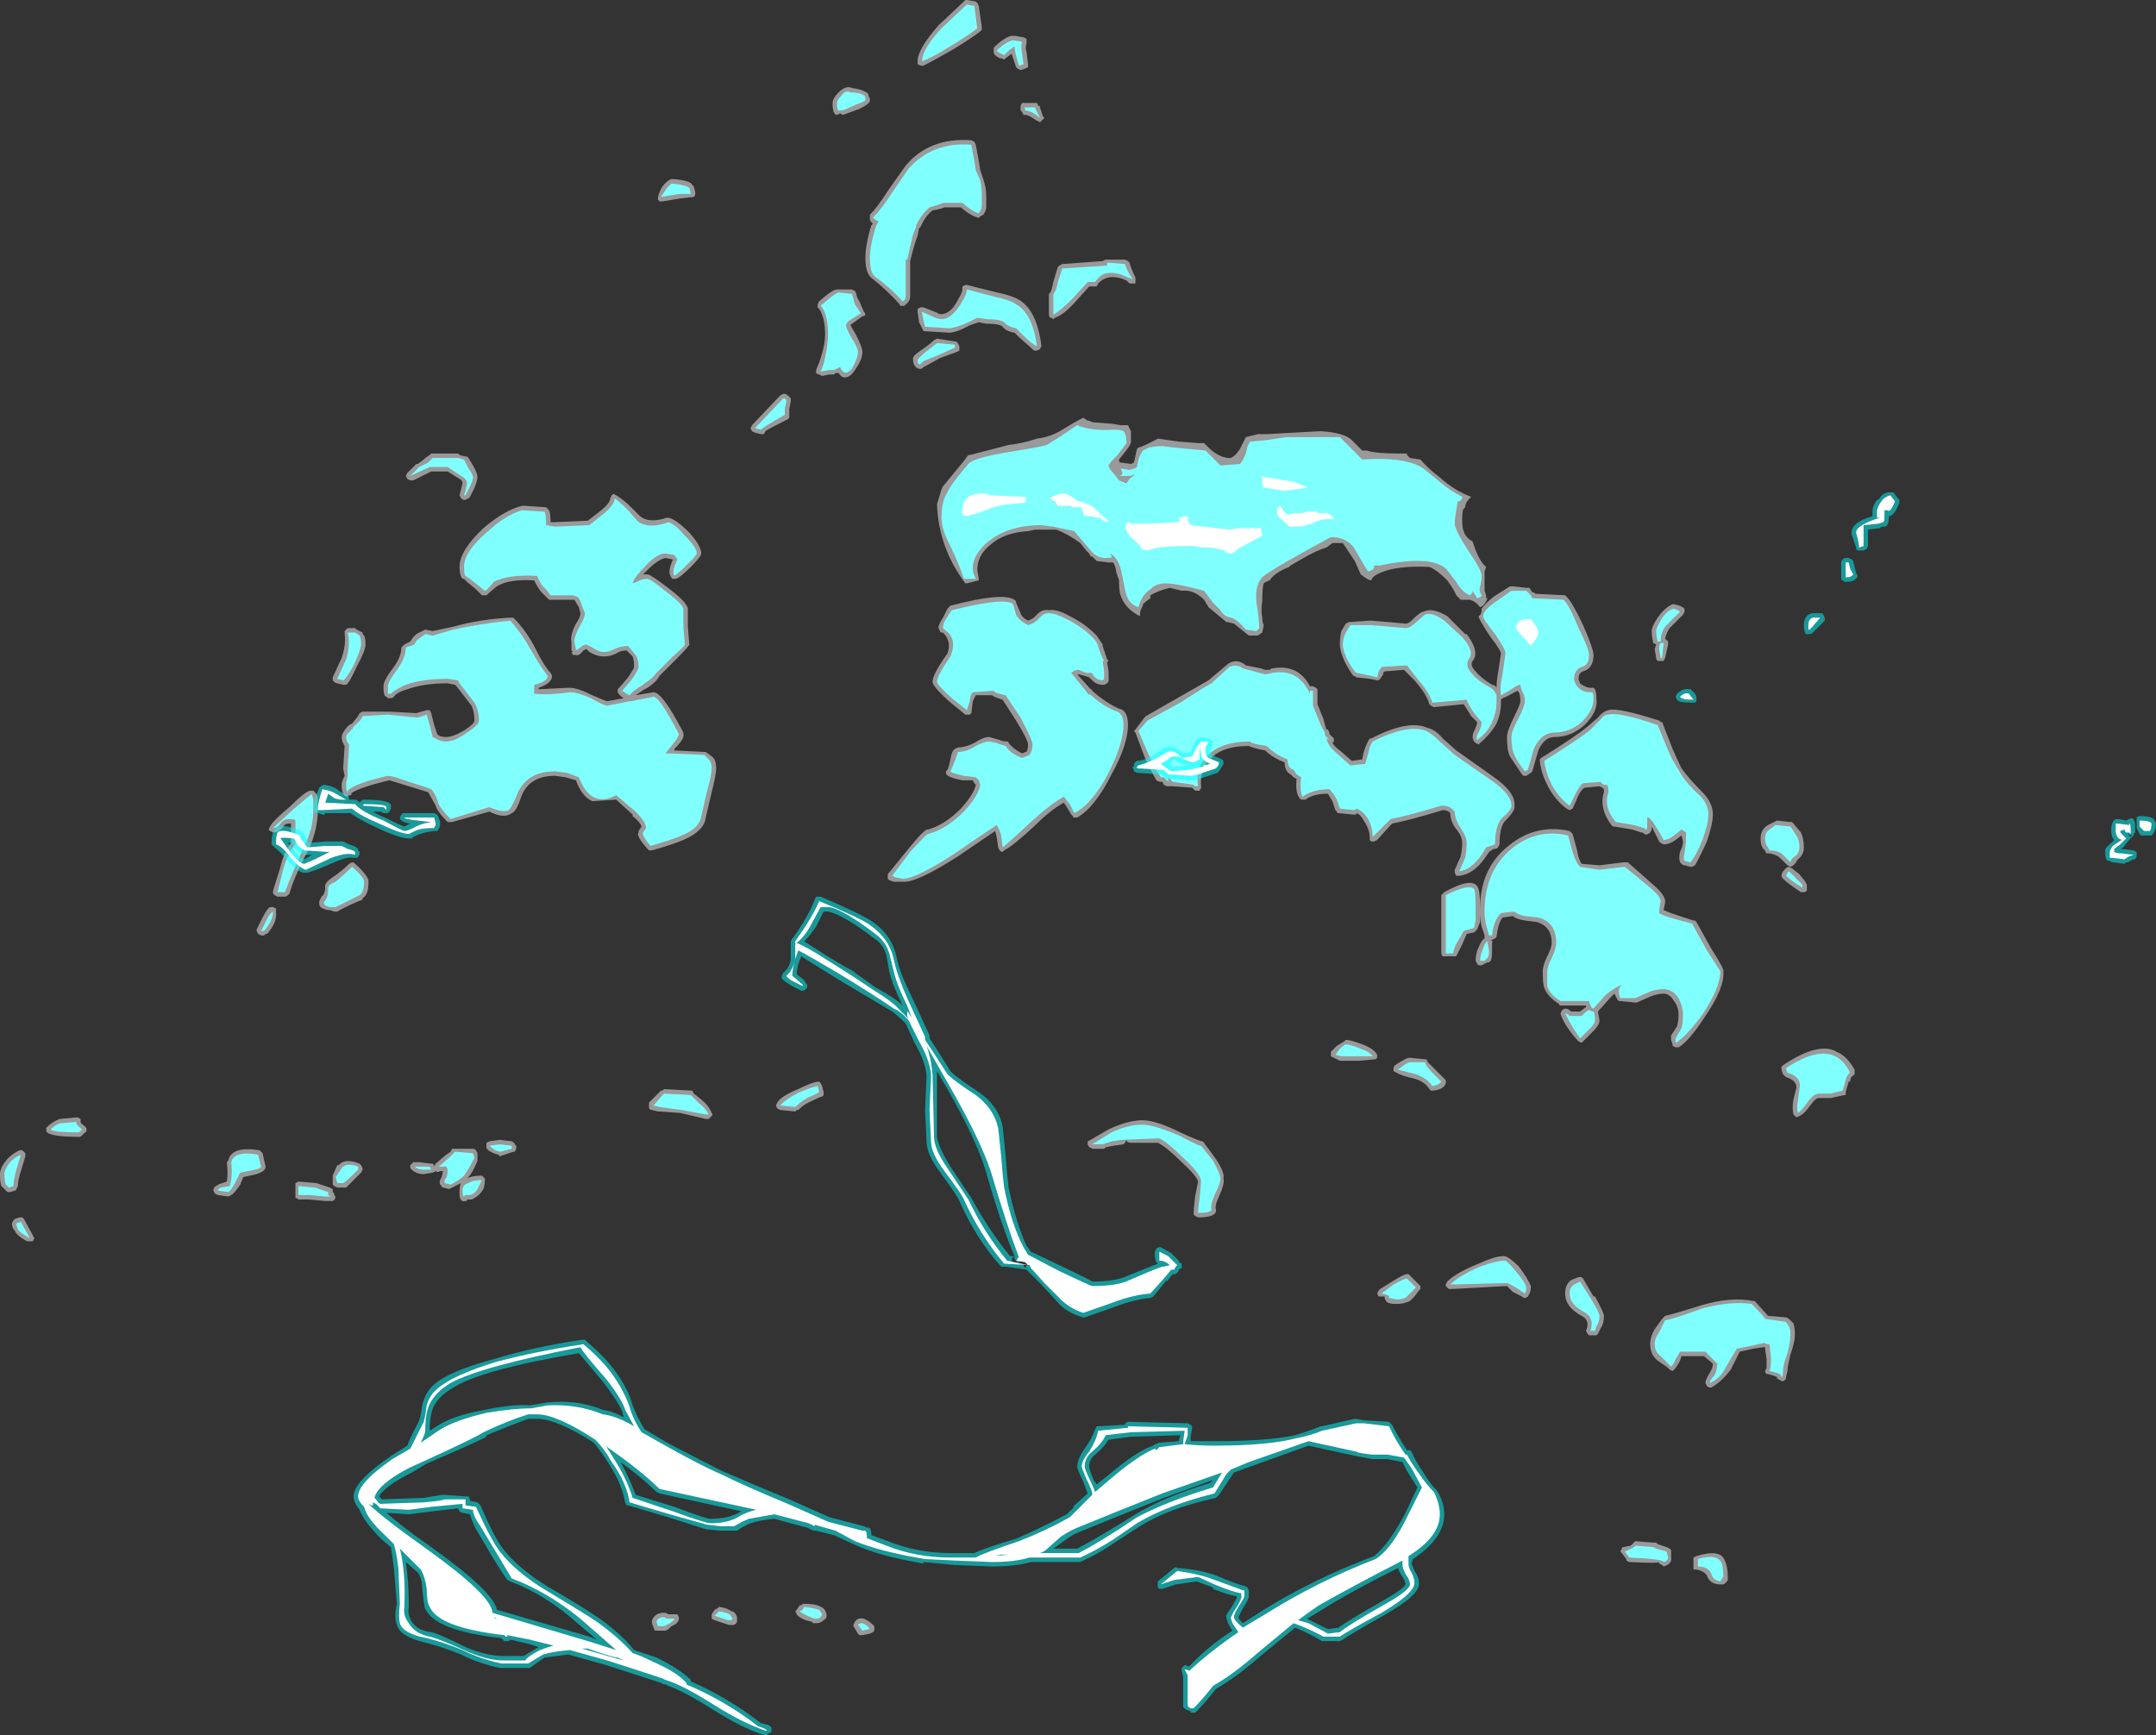 <?xml version="1.0" encoding="UTF-8" standalone="no"?>
<svg xmlns:ffdec="https://www.free-decompiler.com/flash" xmlns:xlink="http://www.w3.org/1999/xlink" ffdec:objectType="shape" height="58.15px" width="72.25px" xmlns="http://www.w3.org/2000/svg">
  <rect width="100%" height="100%" fill="#333333" stroke="none"/>
  <g transform="matrix(1.0, 0.0, 0.0, 1.0, 32.95, 64.3)">
    <path d="M1.5 -62.05 L1.4 -62.0 1.25 -61.95 1.15 -62.0 1.1 -62.05 0.95 -62.5 0.75 -62.35 0.7 -62.3 Q0.65 -62.35 0.55 -62.35 0.35 -62.45 0.35 -62.55 L0.35 -62.7 Q0.7 -63.05 0.95 -63.1 L1.05 -63.1 1.35 -63.05 1.45 -63.0 1.45 -62.85 Q1.4 -62.7 1.45 -62.55 L1.5 -62.15 1.5 -62.05 M1.25 -60.75 L1.3 -60.85 1.8 -60.85 1.85 -60.75 1.9 -60.75 1.9 -60.7 2.0 -60.4 2.05 -60.35 1.9 -60.2 Q1.85 -60.25 1.8 -60.25 L1.65 -60.35 Q1.5 -60.45 1.4 -60.45 L1.35 -60.45 1.3 -60.55 1.25 -60.6 1.25 -60.75 M0.1 -57.35 Q0.1 -57.25 0.0 -57.1 L-0.1 -57.05 -0.15 -57.0 Q-0.4 -57.05 -0.75 -57.35 L-1.3 -57.35 Q-1.4 -57.3 -1.7 -57.25 -1.95 -57.05 -2.1 -56.7 L-2.15 -56.65 -2.2 -56.4 Q-2.3 -56.15 -2.45 -55.55 L-2.45 -54.35 Q-2.45 -54.2 -2.65 -54.05 L-2.75 -54.05 Q-2.8 -54.05 -2.8 -54.1 -3.2 -54.55 -3.7 -54.95 -3.95 -55.1 -3.95 -55.65 -3.95 -56.1 -3.75 -56.75 L-3.7 -56.8 Q-3.8 -56.9 -3.8 -56.95 L-3.8 -57.1 Q-3.55 -57.35 -3.2 -57.9 L-2.6 -58.75 Q-1.8 -59.7 -0.4 -59.6 L-0.3 -59.55 -0.25 -59.45 -0.15 -58.9 -0.1 -58.6 0.0 -58.3 Q0.1 -58.0 0.1 -57.75 L0.1 -57.35 M23.5 -43.9 L23.5 -43.8 23.45 -43.7 23.0 -43.25 Q22.9 -43.1 22.85 -42.9 L22.95 -42.8 22.95 -42.7 22.85 -42.25 22.8 -42.15 22.6 -42.15 Q22.55 -42.2 22.55 -42.25 L22.5 -42.55 22.55 -42.7 22.45 -42.75 Q22.4 -43.0 22.4 -43.15 22.4 -43.3 22.6 -43.6 22.85 -43.95 23.1 -44.05 L23.15 -44.05 Q23.4 -44.0 23.5 -43.9 M23.4 -38.55 Q23.65 -38.2 24.1 -37.75 24.45 -37.4 24.45 -37.0 24.45 -36.7 24.25 -36.1 24.0 -35.55 23.85 -35.3 L23.75 -35.25 23.7 -35.25 23.5 -35.3 Q23.45 -35.3 23.4 -35.35 L23.35 -35.4 Q23.3 -35.55 23.35 -35.75 23.45 -35.95 23.45 -36.1 L23.4 -36.3 23.2 -36.15 Q23.0 -36.0 22.8 -36.0 L22.7 -36.05 22.65 -36.1 22.4 -36.6 22.4 -36.5 22.35 -36.4 Q22.25 -36.3 22.15 -36.35 L22.1 -36.4 22.05 -36.4 21.75 -36.5 21.15 -36.6 21.1 -36.6 21.05 -36.65 Q20.75 -37.05 20.75 -37.45 20.75 -37.6 20.8 -37.75 L20.8 -37.85 20.75 -37.9 20.65 -37.95 20.15 -37.9 Q20.05 -37.85 19.95 -37.65 L19.75 -37.2 19.65 -37.15 19.55 -37.2 Q19.2 -37.45 18.95 -37.9 18.7 -38.35 18.65 -38.8 L18.65 -38.85 18.7 -38.9 Q19.9 -39.65 20.25 -39.95 L20.6 -40.25 Q20.75 -40.45 20.95 -40.5 21.25 -40.6 22.65 -40.15 L22.7 -40.1 22.75 -40.1 23.1 -39.2 Q23.25 -38.85 23.4 -38.55 M27.4 -36.4 Q27.5 -36.2 27.5 -35.9 27.5 -35.65 27.3 -35.5 L27.2 -35.35 27.15 -35.3 27.05 -35.25 26.95 -35.3 26.7 -35.55 Q26.6 -35.65 26.35 -35.7 L26.25 -35.7 Q26.2 -35.75 26.2 -35.8 26.05 -35.9 26.05 -36.2 26.05 -36.5 26.3 -36.65 L26.6 -36.8 27.05 -36.75 27.1 -36.75 27.15 -36.7 27.4 -36.4 M27.6 -34.55 L27.6 -34.45 Q27.55 -34.4 27.5 -34.4 L27.4 -34.4 Q26.95 -34.7 26.8 -34.85 26.75 -34.9 26.75 -34.95 26.75 -35.05 26.85 -35.15 L26.9 -35.2 Q26.95 -35.25 27.0 -35.25 L27.1 -35.2 27.35 -35.0 27.55 -34.75 27.6 -34.65 27.6 -34.55 M24.4 -32.5 Q24.85 -31.8 24.8 -31.75 24.85 -31.2 24.2 -30.25 23.65 -29.4 23.3 -29.2 L23.2 -29.2 23.1 -29.25 23.1 -29.3 23.05 -29.45 23.05 -29.6 23.25 -29.9 Q23.3 -30.1 23.3 -30.3 23.3 -30.55 23.15 -30.75 23.0 -31.0 22.8 -31.0 22.6 -31.0 22.35 -30.9 L21.9 -30.7 21.85 -30.7 21.35 -30.75 21.3 -30.75 21.25 -30.8 Q21.2 -30.9 21.15 -31.0 L21.0 -30.85 20.6 -30.4 20.65 -30.1 Q20.65 -29.95 20.45 -29.75 L20.05 -29.35 19.95 -29.4 19.9 -29.45 Q19.5 -29.9 19.35 -30.3 L19.35 -30.35 19.4 -30.45 19.5 -30.5 Q19.6 -30.5 19.7 -30.4 L20.0 -30.4 20.2 -30.55 20.2 -30.6 19.35 -30.6 Q19.3 -30.6 19.3 -30.65 18.9 -30.9 18.8 -31.2 18.75 -31.3 18.75 -31.75 18.75 -31.95 18.9 -32.25 19.05 -32.55 19.05 -32.7 19.05 -33.25 18.55 -33.4 L18.15 -33.45 Q17.85 -33.5 17.75 -33.6 L17.4 -33.55 Q17.25 -33.35 17.2 -32.9 L17.15 -32.85 17.05 -32.8 17.0 -32.8 Q17.1 -32.75 17.05 -32.7 L17.05 -32.45 Q17.05 -32.15 17.0 -32.1 L16.95 -32.05 16.9 -32.05 16.7 -31.95 16.6 -31.95 16.55 -32.0 16.5 -32.1 Q16.5 -32.35 16.6 -32.55 16.7 -32.8 16.8 -32.85 16.8 -32.9 16.8 -32.95 L16.7 -33.25 Q16.65 -33.5 16.65 -33.7 L16.65 -33.4 16.55 -33.15 16.45 -33.05 16.2 -33.0 16.05 -32.65 15.85 -32.25 15.5 -32.25 Q15.45 -32.25 15.4 -32.25 15.35 -32.3 15.35 -32.35 L15.35 -34.3 15.45 -34.4 Q16.35 -34.9 16.55 -34.6 16.65 -34.5 16.65 -33.85 16.65 -35.2 17.6 -35.95 18.5 -36.7 19.65 -36.45 L19.75 -36.35 19.9 -35.8 Q19.95 -35.5 20.05 -35.35 L20.65 -35.3 21.45 -35.4 21.6 -35.4 22.45 -34.65 Q22.85 -34.3 22.85 -34.1 L22.85 -34.05 22.8 -33.8 Q23.0 -33.7 23.8 -33.45 L23.85 -33.45 23.9 -33.4 24.4 -32.5 M28.6 -29.05 Q28.95 -28.9 29.2 -28.45 L29.2 -28.3 29.15 -28.25 Q29.05 -28.2 29.05 -28.05 L29.0 -28.05 28.9 -27.7 28.9 -27.6 28.85 -27.6 28.4 -27.5 28.0 -27.5 Q27.9 -27.5 27.75 -27.3 27.5 -26.95 27.35 -26.9 L27.25 -26.85 27.15 -26.95 Q27.1 -27.15 27.15 -27.45 L27.25 -27.85 Q27.25 -28.1 26.9 -28.2 L26.8 -28.3 26.75 -28.45 26.75 -28.55 26.8 -28.6 Q28.0 -29.4 28.6 -29.05 M14.65 -48.9 Q14.9 -48.6 15.3 -48.3 15.8 -47.85 16.35 -47.65 L16.3 -47.6 Q16.15 -47.45 16.15 -47.3 L16.1 -47.25 Q16.05 -47.2 16.05 -46.9 16.05 -46.6 16.1 -46.5 16.15 -46.3 16.4 -46.15 16.6 -45.5 16.85 -45.3 L16.8 -45.15 16.8 -44.5 16.85 -44.35 16.85 -44.25 16.9 -44.25 Q16.8 -44.0 16.65 -43.95 16.5 -44.15 16.3 -44.2 L16.0 -44.2 15.85 -44.35 Q15.8 -44.5 15.55 -44.85 15.2 -45.2 14.95 -45.3 13.85 -45.35 13.3 -45.1 13.05 -45.0 13.0 -44.85 12.9 -44.85 12.65 -45.05 L12.45 -45.5 12.05 -46.1 11.7 -46.1 11.5 -45.95 Q11.15 -45.85 10.65 -45.55 L10.3 -45.35 10.25 -45.3 Q9.75 -45.1 9.6 -44.85 9.45 -44.8 9.4 -44.75 9.35 -44.65 9.35 -44.15 9.3 -43.85 9.35 -43.6 9.35 -43.45 9.4 -43.35 L9.35 -43.1 9.2 -43.0 8.9 -43.0 8.4 -43.4 8.2 -43.45 8.15 -43.45 7.55 -43.95 7.4 -44.2 Q7.05 -44.55 6.65 -44.5 L6.25 -44.6 Q5.85 -44.5 5.6 -44.35 L5.6 -44.25 Q5.45 -44.15 5.35 -44.05 L5.35 -44.0 Q5.25 -43.85 5.25 -43.7 L5.25 -43.65 Q4.75 -43.9 4.6 -44.35 4.55 -44.5 4.55 -44.85 L4.45 -45.15 4.45 -45.2 Q4.4 -45.4 4.35 -45.45 L4.2 -45.45 3.8 -45.5 3.65 -45.65 3.6 -45.65 3.55 -45.75 3.45 -45.85 3.25 -46.1 Q2.85 -46.4 2.45 -46.55 L1.75 -46.55 1.5 -46.5 Q0.7 -46.45 0.25 -46.05 -0.2 -45.7 -0.2 -45.2 L-0.15 -44.9 -0.15 -44.85 -0.55 -44.75 -0.6 -44.75 Q-1.5 -45.95 -1.55 -47.4 L-1.4 -47.9 -1.35 -48.0 -0.65 -48.85 -0.5 -49.05 -0.45 -49.05 0.9 -49.4 0.95 -49.4 Q1.35 -49.45 1.8 -49.6 2.25 -49.65 2.65 -49.9 3.05 -50.15 3.35 -50.3 L3.5 -50.2 3.55 -50.2 3.65 -50.15 4.3 -50.1 4.6 -50.05 4.85 -50.05 4.95 -49.85 4.95 -49.5 Q4.95 -49.4 4.75 -49.15 L4.55 -48.9 Q4.55 -48.8 4.6 -48.8 L4.95 -48.75 5.05 -48.8 5.15 -49.25 5.2 -49.3 Q5.4 -49.35 5.85 -49.6 L6.55 -49.5 7.2 -49.45 7.4 -49.45 7.6 -49.25 Q7.95 -48.95 8.25 -48.95 8.4 -48.95 8.6 -49.25 L8.8 -49.65 9.2 -49.75 9.5 -49.75 11.3 -49.85 Q12.1 -49.8 12.35 -49.55 L12.7 -49.2 12.85 -49.2 Q13.15 -49.1 13.95 -49.1 L14.2 -49.1 14.2 -49.05 Q14.25 -49.0 14.3 -48.95 L14.65 -48.9 M13.0 -43.5 L13.6 -43.45 14.15 -43.4 Q14.25 -43.4 14.35 -43.5 14.65 -43.8 14.75 -43.8 15.05 -43.95 15.55 -43.65 L16.15 -43.05 16.2 -43.05 Q16.65 -42.45 16.4 -42.15 16.3 -42.0 16.5 -41.8 16.65 -41.6 17.05 -41.35 17.15 -41.35 17.2 -41.25 17.2 -41.45 17.25 -41.75 L17.35 -42.4 Q17.35 -42.5 17.0 -42.95 16.6 -43.55 16.6 -43.65 16.7 -43.7 16.7 -43.85 L16.7 -43.9 Q16.8 -44.05 17.1 -44.3 L17.65 -44.65 17.75 -44.65 18.2 -44.6 18.3 -44.6 18.4 -44.45 18.45 -44.45 18.5 -44.4 19.5 -44.35 19.55 -44.3 Q19.75 -44.1 20.1 -43.35 20.45 -42.55 20.45 -42.35 20.45 -41.9 20.1 -41.8 19.95 -41.75 19.95 -41.55 19.95 -41.5 20.0 -41.4 20.1 -41.3 20.3 -41.25 L20.45 -41.25 Q20.55 -41.2 20.55 -40.85 20.6 -40.45 20.15 -40.0 19.7 -39.6 19.15 -39.6 18.8 -39.6 18.6 -39.15 L18.4 -38.45 18.35 -38.4 18.2 -38.3 18.1 -38.3 18.05 -38.35 Q17.75 -38.8 17.65 -38.95 17.55 -39.15 17.55 -39.6 17.55 -39.8 17.8 -40.3 18.0 -40.7 18.0 -40.8 18.0 -41.0 17.95 -41.1 L17.9 -41.15 17.8 -41.1 Q17.55 -40.95 17.4 -40.9 L17.35 -40.85 17.35 -40.75 Q17.35 -40.4 17.2 -40.05 17.0 -39.7 16.65 -39.4 L16.6 -39.35 16.5 -39.4 16.45 -39.45 Q16.35 -39.6 16.45 -39.8 16.55 -40.0 16.55 -40.1 L16.35 -40.3 Q16.2 -40.55 16.1 -40.7 L15.1 -40.6 15.0 -40.65 14.95 -40.7 Q14.85 -41.05 14.45 -41.5 L14.1 -41.85 13.45 -41.8 13.4 -41.75 13.4 -41.7 13.3 -41.55 13.25 -41.5 13.2 -41.5 12.95 -41.55 12.5 -41.6 Q12.45 -41.65 12.4 -41.65 12.25 -41.85 12.1 -42.15 11.95 -42.5 11.95 -42.7 11.95 -42.95 12.0 -43.15 L12.15 -43.4 12.25 -43.45 12.95 -43.5 13.0 -43.5 M4.85 -55.55 L4.9 -55.5 Q4.95 -55.3 5.1 -55.0 L5.1 -54.8 Q5.05 -54.8 5.0 -54.8 L4.9 -54.8 4.8 -54.9 Q4.35 -55.1 4.05 -54.95 3.95 -54.9 3.85 -54.8 L3.8 -54.7 3.55 -54.7 3.1 -54.2 Q2.7 -53.75 2.4 -53.65 L2.35 -53.6 Q2.3 -53.65 2.25 -53.65 2.2 -53.7 2.2 -53.75 L2.2 -54.45 2.25 -54.5 Q2.3 -54.6 2.35 -54.85 2.45 -55.2 2.5 -55.35 L2.55 -55.4 2.65 -55.45 4.0 -55.55 4.1 -55.6 4.75 -55.6 4.85 -55.55 M0.1 -53.45 L-0.15 -53.5 -0.45 -53.4 Q-0.9 -53.15 -1.15 -53.15 L-1.95 -53.2 -2.0 -53.2 -2.15 -53.5 -2.2 -53.85 -2.2 -53.95 -2.1 -54.0 -2.0 -54.0 -1.5 -53.8 -1.55 -53.8 Q-1.3 -53.7 -1.05 -53.95 -0.95 -54.05 -0.85 -54.25 -0.7 -54.5 -0.7 -54.6 L-0.7 -54.7 -0.6 -54.75 -0.55 -54.75 0.45 -54.5 Q0.95 -54.4 1.2 -54.25 1.8 -53.9 1.95 -52.7 L1.9 -52.6 1.8 -52.55 1.7 -52.55 Q1.6 -52.65 1.2 -53.0 L1.05 -53.15 Q0.75 -53.2 0.65 -53.35 0.55 -53.45 0.15 -53.45 L0.1 -53.45 M1.25 -43.75 Q1.3 -43.6 1.5 -43.5 1.65 -43.55 1.75 -43.65 1.95 -43.9 2.2 -43.85 2.45 -43.9 2.9 -43.65 3.4 -43.4 3.75 -43.05 L3.8 -43.0 Q3.9 -42.85 4.0 -42.7 L4.0 -42.65 Q4.1 -42.35 4.15 -42.2 L4.2 -42.15 4.15 -42.1 4.2 -41.8 4.2 -41.5 Q4.2 -41.4 4.05 -41.35 L4.0 -41.35 Q3.8 -41.35 3.65 -41.5 L3.55 -41.6 3.4 -41.65 3.2 -41.7 3.15 -41.7 3.6 -41.2 Q3.65 -41.2 3.65 -41.15 4.1 -40.75 4.55 -40.55 4.85 -40.5 4.85 -40.0 4.85 -39.35 4.3 -38.35 3.75 -37.25 3.15 -36.9 L3.05 -36.9 Q3.0 -36.9 3.0 -36.95 L2.95 -37.0 2.8 -37.25 2.7 -37.4 Q2.25 -37.15 1.75 -36.65 1.0 -35.95 0.7 -35.8 L0.65 -35.75 Q0.6 -35.75 0.55 -35.8 L0.5 -35.9 0.45 -36.25 0.4 -36.45 -0.85 -35.6 Q-2.25 -34.7 -2.7 -34.75 L-3.0 -34.75 -3.15 -34.8 -3.2 -34.85 -3.2 -35.0 -2.55 -35.8 Q-1.95 -36.55 -1.85 -36.5 -1.3 -36.65 -0.75 -37.2 -0.3 -37.7 -0.25 -38.0 L-0.3 -38.05 -0.35 -38.15 -0.7 -38.15 Q-1.25 -38.25 -1.25 -38.4 L-1.25 -38.45 -1.2 -38.5 Q-1.15 -38.6 -1.1 -38.85 -1.05 -39.15 -0.95 -39.2 L-0.85 -39.25 Q-0.6 -39.25 -0.3 -39.4 0.0 -39.6 0.2 -39.6 L0.55 -39.5 Q0.65 -39.45 0.8 -39.45 0.85 -39.45 0.85 -39.4 1.0 -39.2 1.3 -39.05 1.4 -39.1 1.45 -39.1 1.5 -39.2 1.5 -39.35 1.5 -39.5 1.1 -40.15 L0.65 -40.85 0.5 -40.9 Q0.35 -40.95 0.3 -41.0 L-0.25 -41.0 -0.35 -40.8 -0.4 -40.4 -0.45 -40.35 -0.6 -40.35 -1.15 -40.8 Q-1.7 -41.3 -1.7 -41.45 -1.7 -41.7 -1.2 -42.4 -1.05 -42.8 -1.35 -43.1 L-1.4 -43.1 Q-1.45 -43.1 -1.45 -43.15 L-1.5 -43.25 -1.5 -43.3 Q-1.45 -43.45 -1.35 -43.6 L-1.2 -43.9 -1.1 -44.0 Q0.8 -44.5 1.1 -44.15 L1.1 -44.1 1.25 -43.75 M11.15 -41.25 L11.2 -41.2 11.2 -40.7 11.4 -40.2 Q11.45 -40.0 11.5 -39.85 L11.55 -39.85 11.6 -39.75 11.6 -39.7 11.75 -39.55 11.75 -39.45 11.7 -39.4 Q11.8 -39.25 11.95 -39.15 L12.35 -38.8 12.7 -38.85 12.75 -39.1 Q12.85 -39.4 12.95 -39.55 L13.0 -39.55 Q14.25 -40.2 14.9 -39.9 15.15 -39.85 15.4 -39.55 L15.85 -39.15 17.05 -38.3 Q17.85 -37.75 17.8 -37.3 17.85 -37.15 17.5 -36.8 17.3 -36.6 17.3 -36.0 L17.25 -35.9 Q17.2 -35.85 17.15 -35.85 L17.1 -35.85 16.95 -35.75 16.85 -35.6 Q16.45 -35.0 15.95 -34.95 L15.85 -34.95 15.8 -35.05 Q15.8 -35.1 15.8 -35.15 L16.0 -35.6 Q16.05 -35.85 16.05 -36.05 16.05 -36.25 15.9 -36.45 15.65 -36.75 15.65 -37.05 L15.6 -37.1 Q15.5 -37.15 15.4 -37.15 14.25 -36.8 13.7 -36.7 L13.2 -36.15 13.1 -36.1 13.0 -36.1 12.95 -36.15 12.95 -36.25 Q12.95 -36.5 12.75 -36.8 12.65 -37.0 12.5 -37.05 L12.5 -37.0 12.4 -37.0 11.9 -37.05 Q11.85 -37.05 11.85 -37.1 L11.8 -37.15 11.7 -37.45 11.55 -37.7 Q11.05 -37.7 10.8 -37.5 L10.65 -37.5 10.6 -37.55 Q10.45 -37.75 10.5 -38.2 L10.4 -38.25 Q10.35 -38.3 10.3 -38.35 10.1 -38.45 10.1 -38.75 9.7 -38.9 9.45 -39.15 L9.2 -39.2 Q9.0 -39.25 8.9 -39.3 7.95 -39.3 7.55 -38.8 7.25 -38.45 7.3 -37.95 L7.3 -37.9 7.25 -37.8 7.1 -37.8 7.0 -37.9 6.35 -37.95 6.15 -37.95 6.05 -38.0 6.0 -38.1 5.9 -38.1 5.8 -38.15 Q5.6 -38.5 5.4 -38.95 L5.1 -39.75 5.05 -39.8 5.1 -39.85 5.4 -40.25 5.45 -40.3 7.55 -41.5 8.2 -42.05 Q8.5 -42.25 8.8 -42.0 L9.3 -41.9 9.45 -41.85 9.6 -41.85 Q9.65 -41.9 9.7 -41.9 10.55 -42.05 10.95 -41.3 L11.05 -41.3 11.15 -41.25 M12.7 -29.3 Q13.1 -29.15 13.2 -28.95 L13.2 -28.85 13.15 -28.8 12.6 -28.75 11.95 -28.75 11.65 -28.9 11.65 -29.05 Q11.75 -29.15 11.85 -29.25 L12.1 -29.4 12.15 -29.45 Q12.3 -29.45 12.7 -29.3 M13.75 -28.4 Q13.75 -28.45 13.75 -28.5 13.75 -28.55 13.8 -28.6 14.1 -28.8 14.25 -28.85 L14.3 -28.85 14.8 -28.8 14.85 -28.8 14.9 -28.7 Q14.95 -28.65 15.15 -28.45 L15.5 -28.1 15.5 -28.0 Q15.45 -27.8 15.1 -27.75 L15.0 -27.75 14.95 -27.8 Q14.8 -28.05 14.45 -28.15 14.0 -28.25 13.85 -28.35 L13.75 -28.4 M20.25 -30.2 L20.35 -30.0 20.5 -30.15 20.25 -30.25 20.25 -30.2 M19.95 -21.5 L20.05 -21.5 20.1 -21.45 20.45 -20.85 20.5 -20.85 Q20.8 -20.3 20.8 -20.2 20.8 -19.95 20.7 -19.8 L20.6 -19.6 20.55 -19.55 20.3 -19.55 20.25 -19.6 20.2 -19.7 Q20.35 -20.05 20.05 -20.2 19.5 -20.5 19.5 -20.95 19.5 -21.25 19.7 -21.4 L19.95 -21.5 M17.95 -21.85 Q18.25 -21.45 18.35 -21.2 L18.35 -21.15 Q18.35 -21.0 18.25 -20.85 18.2 -20.8 18.15 -20.8 18.1 -20.8 18.05 -20.85 L17.75 -21.0 17.55 -21.2 15.7 -21.1 15.6 -21.1 15.5 -21.2 15.5 -21.25 15.55 -21.35 Q15.85 -21.65 16.6 -21.95 17.15 -22.2 17.4 -22.2 17.55 -22.25 17.95 -21.85 M14.45 -21.4 L14.65 -21.2 14.65 -21.1 14.6 -21.05 14.45 -20.85 14.3 -20.7 Q14.1 -20.6 13.85 -20.6 13.55 -20.6 13.5 -20.7 13.45 -20.75 13.45 -20.85 L13.25 -20.85 13.2 -20.95 13.25 -21.05 13.3 -21.1 13.7 -21.35 Q14.1 -21.6 14.2 -21.6 L14.25 -21.6 14.45 -21.4 M22.5 -19.75 L22.75 -20.1 22.85 -20.2 Q23.1 -20.25 24.05 -20.55 25.05 -20.85 25.8 -20.7 L25.85 -20.7 26.3 -20.2 26.9 -20.15 27.0 -20.1 27.15 -19.95 Q27.2 -19.8 27.2 -19.55 27.2 -19.35 27.05 -18.9 26.95 -18.5 26.95 -18.35 L26.9 -18.15 26.9 -18.1 Q26.8 -17.95 26.7 -18.05 L26.6 -18.1 26.6 -18.15 Q26.5 -18.2 26.3 -18.25 L26.25 -18.25 Q26.2 -18.3 26.2 -18.35 L26.25 -18.45 Q26.25 -18.55 26.25 -18.75 L26.2 -19.1 26.2 -19.15 26.15 -19.15 25.8 -19.1 25.35 -19.0 25.05 -18.4 Q24.75 -18.0 24.4 -17.8 L24.35 -17.8 Q24.3 -17.8 24.25 -17.85 L24.2 -17.95 Q24.2 -18.05 24.35 -18.3 24.45 -18.45 24.45 -18.6 L24.15 -18.85 23.4 -18.85 23.35 -18.7 Q23.25 -18.5 23.15 -18.4 L23.1 -18.35 23.0 -18.4 22.95 -18.45 Q22.9 -18.5 22.6 -18.7 22.35 -18.9 22.35 -19.25 22.35 -19.5 22.5 -19.75 M5.85 -26.0 L4.95 -26.0 Q4.8 -26.0 4.8 -26.1 L4.75 -26.0 4.7 -25.95 4.35 -25.9 4.1 -25.85 4.05 -25.8 3.65 -25.8 Q3.6 -25.85 3.55 -25.85 L3.5 -25.95 3.5 -26.05 3.6 -26.1 4.2 -26.45 Q4.95 -26.8 5.45 -26.75 5.9 -26.7 6.6 -26.35 7.25 -26.05 7.35 -26.05 L7.4 -26.0 7.8 -25.45 Q8.1 -25.0 8.05 -24.8 8.1 -24.65 7.9 -24.2 7.75 -23.9 7.8 -23.75 L7.8 -23.7 Q7.75 -23.5 7.2 -23.5 L7.1 -23.55 7.05 -23.6 Q7.05 -23.8 7.1 -24.2 L7.2 -24.7 Q7.15 -24.9 6.6 -25.4 6.15 -25.85 5.85 -26.0 M21.85 -12.65 L22.45 -12.6 22.55 -12.6 22.6 -12.55 22.9 -12.45 23.0 -12.4 23.05 -12.35 23.05 -12.1 Q23.1 -11.9 22.8 -11.8 L22.75 -11.85 22.65 -11.9 22.65 -11.95 Q22.65 -11.9 21.65 -11.95 L21.55 -12.0 21.55 -12.05 21.4 -12.25 21.35 -12.3 21.4 -12.4 Q21.4 -12.45 21.45 -12.45 L21.7 -12.5 21.85 -12.65 M24.25 -11.5 Q24.15 -11.65 23.9 -11.7 23.85 -11.7 23.8 -11.7 23.8 -11.75 23.8 -11.8 L23.8 -12.1 23.9 -12.15 Q24.7 -12.4 24.85 -12.0 24.95 -11.8 24.95 -11.45 L24.95 -11.35 Q24.9 -11.25 24.8 -11.2 L24.7 -11.2 Q24.35 -11.2 24.25 -11.5 M-0.25 -64.25 L-0.2 -64.2 -0.15 -64.1 -0.05 -63.4 -0.05 -63.3 -0.1 -63.25 Q-0.35 -63.05 -1.0 -62.65 -1.7 -62.25 -2.0 -62.1 L-2.1 -62.1 -2.2 -62.15 -2.2 -62.25 Q-2.2 -62.65 -1.5 -63.45 L-0.65 -64.25 -0.6 -64.3 -0.55 -64.3 -0.25 -64.25 M-10.45 -58.3 L-10.4 -58.3 Q-9.8 -58.25 -9.75 -58.1 L-9.7 -58.05 -9.65 -57.85 -9.65 -57.8 Q-9.65 -57.75 -9.7 -57.7 L-10.15 -57.65 -10.75 -57.55 -10.85 -57.55 -10.9 -57.6 -10.9 -57.7 Q-10.85 -57.9 -10.75 -58.05 -10.6 -58.25 -10.45 -58.3 M-4.4 -61.35 Q-4.0 -61.3 -3.85 -61.15 L-3.85 -61.1 -3.8 -61.0 -3.8 -60.9 Q-3.85 -60.8 -4.15 -60.65 L-4.7 -60.45 -4.8 -60.5 -4.9 -60.45 Q-5.05 -60.45 -5.05 -60.85 -5.05 -61.0 -4.85 -61.2 -4.6 -61.45 -4.4 -61.35 M-4.4 -54.6 L-4.3 -54.55 -4.25 -54.45 Q-4.25 -54.35 -4.15 -54.2 L-4.0 -53.85 Q-3.95 -53.8 -3.95 -53.75 -4.0 -53.7 -4.05 -53.7 L-4.4 -53.45 -4.45 -53.4 -4.25 -53.05 Q-4.05 -52.65 -4.05 -52.5 -4.05 -52.25 -4.3 -51.9 -4.45 -51.65 -4.65 -51.65 -4.75 -51.65 -4.85 -51.8 L-4.95 -51.8 -5.0 -51.75 -5.15 -51.75 -5.4 -51.7 -5.5 -51.75 Q-5.55 -51.75 -5.6 -51.8 L-5.6 -51.9 -5.5 -52.15 Q-5.3 -52.7 -5.3 -53.1 -5.3 -53.65 -5.5 -53.95 L-5.55 -54.0 -5.55 -54.1 -5.5 -54.2 Q-5.05 -54.6 -4.9 -54.6 L-4.4 -54.6 M-0.8 -52.7 L-0.8 -52.55 -0.9 -52.5 -1.45 -52.3 -1.9 -52.05 -2.0 -52.0 -2.05 -51.95 Q-2.2 -51.9 -2.3 -52.05 -2.35 -52.1 -2.35 -52.25 -2.4 -52.35 -2.1 -52.55 -1.8 -52.75 -1.65 -52.9 L-1.55 -52.95 -0.9 -52.85 -0.85 -52.8 -0.8 -52.7 M-7.75 -50.05 L-6.8 -51.05 -6.7 -51.1 -6.65 -51.1 Q-6.6 -51.1 -6.5 -51.0 L-6.45 -50.95 -6.45 -50.85 -6.5 -50.6 -6.5 -50.3 -6.55 -50.25 Q-7.25 -49.9 -7.3 -49.85 L-7.35 -49.75 -7.45 -49.75 -7.65 -49.8 -7.75 -49.85 -7.8 -49.95 -7.75 -50.05 M-11.5 -47.0 Q-11.2 -46.75 -10.6 -46.95 L-10.55 -46.95 Q-10.3 -46.9 -9.85 -46.45 -9.45 -46.0 -9.45 -45.75 -9.45 -45.65 -9.8 -45.3 -10.15 -44.95 -10.3 -44.9 L-10.4 -44.9 Q-10.45 -44.9 -10.45 -44.95 -10.6 -45.1 -10.4 -45.55 L-10.65 -45.6 Q-10.9 -45.55 -11.25 -45.2 L-11.4 -45.05 -11.25 -45.05 Q-11.15 -45.05 -10.5 -44.55 -9.85 -44.05 -9.9 -43.85 -9.9 -43.65 -9.9 -43.3 L-9.85 -42.7 Q-9.85 -42.65 -10.3 -42.2 L-10.85 -41.65 Q-10.95 -41.45 -11.25 -41.25 L-11.35 -41.2 -11.65 -41.0 -11.05 -41.1 Q-10.75 -41.1 -10.05 -39.75 L-10.05 -39.7 Q-10.0 -39.55 -10.35 -39.2 L-10.35 -39.15 -9.35 -39.1 -9.3 -39.1 -9.1 -38.95 Q-8.95 -38.85 -8.95 -38.55 -8.95 -38.35 -9.1 -37.75 L-9.3 -36.9 Q-9.35 -36.45 -10.05 -36.15 -10.4 -36.0 -11.1 -35.8 L-11.2 -35.8 -11.25 -35.85 Q-11.65 -36.3 -11.55 -36.4 L-11.55 -36.45 -11.45 -36.6 Q-11.5 -36.75 -11.75 -36.95 L-11.75 -37.0 -12.3 -37.5 -13.1 -37.45 Q-13.45 -37.6 -13.65 -38.15 L-14.0 -38.25 -14.35 -38.3 Q-15.25 -38.3 -15.5 -37.55 -15.65 -37.1 -15.8 -37.05 -16.05 -36.85 -16.55 -37.1 L-17.8 -36.75 -17.95 -36.75 Q-18.3 -37.1 -18.35 -37.3 L-18.6 -37.75 -19.9 -38.15 Q-20.95 -37.9 -21.2 -37.7 L-21.15 -37.7 -21.2 -37.65 -21.25 -37.65 -21.3 -37.6 Q-21.5 -37.6 -21.5 -38.0 -21.5 -38.1 -21.4 -38.3 L-21.45 -38.55 -21.4 -39.3 Q-21.5 -39.45 -21.5 -39.6 -21.5 -39.7 -21.35 -39.9 L-21.25 -40.0 -21.15 -40.05 -20.95 -40.3 -20.9 -40.4 -20.8 -40.45 -19.9 -40.45 -19.0 -40.4 -18.65 -40.5 -18.55 -40.5 -18.5 -40.4 -18.4 -40.0 -18.3 -39.7 -18.25 -39.65 Q-18.15 -39.6 -18.0 -39.6 -17.75 -39.6 -17.35 -39.85 -17.05 -40.05 -17.05 -40.15 -17.05 -40.45 -17.15 -40.65 L-17.65 -41.3 -17.7 -41.35 -17.95 -41.4 Q-18.75 -41.4 -19.3 -41.2 -19.65 -41.1 -19.75 -40.95 -19.8 -40.9 -19.85 -40.9 L-19.95 -40.9 -20.0 -40.95 Q-20.1 -40.95 -20.1 -41.3 -20.1 -41.5 -19.75 -41.95 -19.5 -42.3 -19.5 -42.6 L-19.4 -42.7 -19.2 -42.8 Q-19.15 -42.9 -19.0 -43.05 L-18.7 -43.2 -18.45 -43.15 -17.75 -43.3 Q-16.85 -43.55 -15.85 -43.6 L-15.75 -43.6 Q-15.3 -43.15 -15.0 -42.55 -14.7 -41.95 -14.5 -41.75 L-14.45 -41.65 Q-14.45 -41.4 -14.9 -41.25 L-14.9 -41.2 -13.9 -41.25 -13.85 -41.25 Q-13.6 -41.25 -13.1 -41.0 -12.65 -40.8 -12.6 -40.8 L-12.05 -40.9 Q-12.2 -41.0 -12.25 -41.1 L-12.25 -41.2 -12.2 -41.25 -11.9 -41.6 Q-11.7 -41.9 -11.7 -41.95 -11.7 -42.15 -11.75 -42.3 L-11.95 -42.5 Q-12.15 -42.5 -12.3 -42.4 -12.5 -42.3 -12.7 -42.3 -12.95 -42.3 -13.2 -42.45 L-13.3 -42.55 -13.4 -42.5 Q-13.55 -42.3 -13.65 -42.35 L-13.75 -42.35 -13.8 -42.45 -13.75 -42.45 -13.8 -42.5 -13.8 -42.8 Q-13.85 -43.0 -13.65 -43.4 -13.5 -43.6 -13.5 -43.75 L-13.55 -43.95 -13.7 -44.2 -14.55 -44.2 -14.8 -44.45 Q-14.9 -44.55 -15.05 -44.85 -15.9 -44.9 -16.3 -44.65 -16.6 -44.4 -16.65 -44.35 L-16.8 -44.35 -17.0 -44.55 -17.3 -44.8 -17.4 -44.9 -17.45 -44.9 Q-17.55 -45.0 -17.55 -45.3 -17.55 -45.85 -16.75 -46.6 -16.05 -47.2 -15.45 -47.35 L-15.4 -47.35 -14.65 -47.3 -14.55 -47.2 Q-14.5 -47.1 -14.5 -46.8 L-14.35 -46.8 -13.25 -46.85 -12.8 -47.2 Q-12.5 -47.45 -12.5 -47.6 L-12.45 -47.7 -12.4 -47.75 -12.3 -47.7 Q-12.05 -47.55 -11.8 -47.3 L-11.5 -47.0 M-17.55 -49.05 L-17.35 -49.0 -17.3 -49.0 -17.25 -48.95 -17.1 -48.7 Q-16.95 -48.45 -16.95 -48.3 -16.95 -48.2 -17.05 -47.95 L-17.2 -47.65 -17.25 -47.6 -17.35 -47.55 -17.4 -47.55 Q-17.45 -47.55 -17.5 -47.6 L-17.55 -47.7 -17.45 -48.1 Q-17.45 -48.2 -17.55 -48.25 L-17.95 -48.5 -18.5 -48.5 -19.1 -48.2 -19.2 -48.2 -19.3 -48.25 -19.35 -48.35 -19.3 -48.45 -19.0 -48.75 -18.95 -48.75 -18.75 -48.9 -18.7 -48.95 -18.55 -49.05 -18.5 -49.1 -17.6 -49.1 -17.55 -49.05 M-21.05 -43.25 L-21.0 -43.2 -20.8 -43.1 -20.8 -43.05 Q-20.7 -43.0 -20.7 -42.7 -20.7 -42.5 -21.0 -41.95 -21.25 -41.4 -21.35 -41.35 L-21.45 -41.35 -21.65 -41.4 Q-21.7 -41.4 -21.75 -41.45 L-21.8 -41.5 -21.8 -41.6 -21.5 -42.25 Q-21.35 -42.7 -21.4 -43.05 L-21.4 -43.15 -21.3 -43.25 -21.05 -43.25 M-22.45 -37.8 L-22.4 -37.75 Q-22.3 -37.65 -22.3 -37.55 L-22.3 -37.15 Q-22.3 -36.5 -22.6 -35.85 -23.1 -34.9 -23.25 -34.35 L-23.3 -34.3 Q-23.35 -34.25 -23.4 -34.25 L-23.65 -34.25 -23.75 -34.3 -23.8 -34.35 -23.8 -34.45 -23.55 -35.25 Q-23.45 -35.7 -23.2 -36.05 L-23.2 -36.7 -23.25 -36.7 Q-23.4 -36.7 -23.45 -36.6 -23.6 -36.4 -23.8 -36.4 L-23.9 -36.45 -23.95 -36.5 -23.9 -36.6 Q-23.8 -36.8 -23.25 -37.25 -22.7 -37.8 -22.55 -37.8 L-22.45 -37.8 M-21.05 -35.35 Q-20.6 -34.95 -20.6 -34.75 -20.6 -34.3 -20.8 -34.2 L-20.8 -34.15 Q-21.2 -34.0 -21.65 -33.75 L-21.75 -33.75 -21.9 -33.8 -21.95 -33.8 Q-22.25 -33.85 -22.25 -34.0 L-22.25 -34.1 -22.15 -34.3 -22.15 -34.25 Q-22.05 -34.4 -22.05 -34.55 -22.1 -34.7 -21.8 -34.9 -21.5 -35.1 -21.25 -35.35 L-21.15 -35.4 Q-21.1 -35.4 -21.05 -35.35 M-23.7 -33.85 L-23.7 -33.75 Q-23.65 -33.4 -24.0 -33.0 L-24.05 -33.0 -24.1 -32.95 -24.2 -32.95 -24.3 -33.0 -24.35 -33.1 -24.35 -33.15 -24.15 -33.55 Q-24.0 -33.85 -23.9 -33.9 L-23.8 -33.9 -23.7 -33.85 M-25.3 -25.4 Q-25.2 -25.9 -24.25 -25.75 L-24.15 -25.65 -24.05 -25.2 Q-24.05 -25.05 -24.35 -24.95 L-24.8 -24.85 -24.9 -24.6 Q-25.1 -24.3 -25.2 -24.25 L-25.3 -24.2 -25.65 -24.25 -25.75 -24.3 -25.8 -24.4 Q-25.8 -24.55 -25.6 -24.6 L-25.65 -24.6 -25.35 -24.7 Q-25.3 -24.95 -25.35 -25.35 L-25.3 -25.4 M-30.25 -26.8 Q-30.25 -26.75 -30.25 -26.7 -30.25 -26.65 -30.1 -26.55 -30.05 -26.5 -30.05 -26.45 -30.05 -26.35 -30.1 -26.35 L-30.2 -26.25 Q-30.25 -26.2 -30.3 -26.2 -31.35 -26.2 -31.4 -26.4 L-31.4 -26.5 -31.35 -26.55 Q-31.2 -26.7 -30.95 -26.8 L-30.4 -26.85 -30.35 -26.85 -30.25 -26.8 M-32.1 -25.65 Q-32.1 -25.6 -32.1 -25.55 L-32.25 -25.05 Q-32.35 -24.75 -32.35 -24.55 L-32.4 -24.45 Q-32.4 -24.4 -32.45 -24.4 L-32.6 -24.35 -32.7 -24.35 -32.9 -24.55 Q-32.95 -24.65 -32.95 -24.95 -32.95 -25.15 -32.75 -25.4 -32.6 -25.6 -32.3 -25.75 L-32.2 -25.75 -32.1 -25.65 M-32.3 -23.5 L-32.2 -23.5 -32.15 -23.45 -31.85 -22.9 -31.8 -22.8 -31.85 -22.7 Q-31.9 -22.7 -31.95 -22.7 L-32.05 -22.7 Q-32.4 -22.9 -32.45 -23.05 -32.55 -23.15 -32.55 -23.3 L-32.5 -23.4 -32.45 -23.45 -32.3 -23.5 M-5.35 -27.7 Q-5.35 -27.65 -5.35 -27.6 L-5.4 -27.55 Q-5.45 -27.55 -5.75 -27.4 -6.0 -27.3 -6.2 -27.1 L-6.25 -27.1 -6.3 -27.05 -6.8 -27.1 -6.9 -27.15 -6.95 -27.25 -6.9 -27.35 Q-6.8 -27.55 -6.2 -27.8 -5.7 -28.05 -5.5 -28.05 L-5.45 -28.0 -5.4 -27.9 -5.35 -27.7 M-9.7 -27.65 L-9.45 -27.45 Q-9.2 -27.25 -9.1 -27.0 -9.05 -26.95 -9.1 -26.9 L-9.2 -26.8 -9.3 -26.8 -10.15 -27.0 -10.85 -27.05 -10.9 -27.05 -11.1 -27.1 Q-11.15 -27.1 -11.2 -27.15 L-11.2 -27.35 -10.8 -27.75 -10.75 -27.75 -10.7 -27.8 -9.8 -27.75 -9.75 -27.75 -9.7 -27.65 M-16.2 -26.1 L-15.8 -26.05 Q-15.7 -26.0 -15.7 -25.95 L-15.65 -25.9 -15.65 -25.8 -15.7 -25.7 -15.75 -25.7 -16.2 -25.55 -16.25 -25.6 -16.4 -25.65 Q-16.65 -25.75 -16.65 -25.85 L-16.65 -26.0 -16.55 -26.05 -16.2 -26.1 M-16.95 -25.65 L-16.95 -25.4 Q-17.1 -25.0 -17.3 -24.8 -17.15 -24.9 -16.8 -24.9 L-16.7 -24.8 -16.7 -24.75 Q-16.7 -24.6 -16.75 -24.45 -16.9 -24.2 -17.15 -24.1 L-17.3 -24.1 -17.3 -24.05 -17.35 -24.05 Q-17.5 -24.0 -17.55 -24.2 L-17.55 -24.4 Q-17.55 -24.55 -17.5 -24.65 L-17.9 -24.45 -18.1 -24.5 Q-18.15 -24.5 -18.15 -24.55 L-18.2 -24.6 Q-18.25 -24.7 -18.15 -24.85 L-18.1 -25.05 -18.2 -25.05 Q-18.3 -25.0 -18.35 -25.05 L-18.45 -25.0 -18.75 -24.95 Q-19.0 -24.95 -19.15 -25.1 L-19.2 -25.15 -19.2 -25.25 -19.1 -25.35 -18.9 -25.35 -18.5 -25.3 -18.45 -25.3 -18.4 -25.25 -18.4 -25.2 -18.35 -25.3 -18.0 -25.6 -17.85 -25.7 -17.8 -25.8 -17.1 -25.8 Q-17.05 -25.8 -17.0 -25.75 L-16.95 -25.65 M-21.8 -24.9 L-21.65 -25.25 -21.6 -25.25 Q-21.4 -25.5 -20.9 -25.3 L-20.85 -25.25 -20.8 -25.15 -20.8 -25.1 -20.85 -25.0 Q-21.3 -24.55 -21.35 -24.5 L-21.65 -24.5 -21.75 -24.55 -21.8 -24.6 -21.8 -24.9 M-21.8 -24.35 L-21.75 -24.3 -21.75 -24.25 Q-21.65 -24.15 -21.8 -24.05 L-22.05 -24.05 -22.6 -24.1 -22.95 -24.1 Q-23.0 -24.15 -23.05 -24.15 L-23.05 -24.65 -22.95 -24.7 -22.35 -24.65 -21.9 -24.5 -21.8 -24.45 -21.8 -24.35 M-3.65 -9.8 L-3.65 -9.65 -3.7 -9.6 -3.8 -9.55 -4.05 -9.5 -4.15 -9.5 -4.2 -9.55 -4.35 -9.8 -4.35 -9.85 -4.3 -9.95 Q-4.2 -10.1 -4.0 -10.05 -3.85 -10.0 -3.65 -9.8 M-5.75 -9.95 L-5.95 -10.0 Q-6.2 -10.1 -6.25 -10.2 L-6.3 -10.3 -6.25 -10.35 -6.15 -10.5 -6.1 -10.5 -6.05 -10.55 -6.0 -10.55 Q-5.6 -10.55 -5.45 -10.45 -5.3 -10.4 -5.25 -10.2 L-5.25 -10.15 Q-5.25 -10.05 -5.35 -10.0 -5.45 -9.9 -5.6 -9.9 L-5.7 -9.9 -5.75 -9.95 M-8.85 -10.45 Q-8.55 -10.4 -8.45 -10.3 L-8.4 -10.3 Q-8.3 -10.25 -8.25 -10.1 L-8.25 -9.95 Q-8.3 -9.8 -8.55 -9.85 L-9.0 -10.0 -9.1 -10.05 -9.1 -10.2 -9.0 -10.35 -8.9 -10.4 -8.85 -10.45 M-10.25 -10.2 L-10.2 -10.1 -10.2 -10.05 Q-10.2 -9.9 -10.45 -9.8 L-10.55 -9.7 -10.65 -9.65 -11.0 -9.65 -11.05 -9.75 -11.1 -9.9 -11.1 -10.0 Q-11.0 -10.25 -10.7 -10.25 L-10.65 -10.25 -10.55 -10.2 -10.25 -10.2" fill="#ffffff" fill-opacity="0.502" fill-rule="evenodd" stroke="none"/>
    <path d="M1.3 -62.9 Q1.25 -62.75 1.3 -62.5 L1.35 -62.15 1.2 -62.1 Q1.05 -62.55 1.05 -62.75 L0.85 -62.6 0.7 -62.45 0.6 -62.5 Q0.5 -62.55 0.45 -62.6 0.75 -62.9 1.0 -62.95 L1.3 -62.9 M1.4 -60.7 L1.75 -60.7 1.75 -60.65 1.9 -60.35 1.7 -60.5 Q1.5 -60.6 1.4 -60.6 L1.4 -60.7 M23.35 -43.8 L22.9 -43.35 Q22.7 -43.15 22.7 -42.8 L22.6 -42.8 Q22.55 -43.0 22.55 -43.15 22.55 -43.25 22.7 -43.5 22.9 -43.85 23.15 -43.9 23.3 -43.85 23.35 -43.8 M24.0 -37.65 Q24.3 -37.35 24.3 -37.0 24.3 -36.7 24.1 -36.15 23.9 -35.65 23.7 -35.4 L23.5 -35.45 Q23.45 -35.55 23.5 -35.7 L23.55 -36.1 23.55 -36.4 23.4 -36.5 23.15 -36.3 Q22.95 -36.15 22.8 -36.15 22.45 -36.8 22.3 -36.9 L22.25 -36.9 22.25 -36.7 Q22.25 -36.45 22.2 -36.5 L22.15 -36.55 21.8 -36.65 21.2 -36.75 Q20.9 -37.1 20.9 -37.45 20.9 -37.6 20.95 -37.75 20.95 -37.95 20.9 -38.0 L20.8 -38.0 Q20.7 -38.05 20.7 -38.1 L20.1 -38.05 Q20.0 -38.0 19.85 -37.7 L19.65 -37.3 Q19.3 -37.55 19.05 -38.0 18.85 -38.4 18.8 -38.8 20.0 -39.55 20.35 -39.85 L20.7 -40.2 Q20.8 -40.35 20.95 -40.35 21.3 -40.45 22.6 -40.0 L22.95 -39.15 Q23.1 -38.8 23.3 -38.5 23.5 -38.1 24.0 -37.65 M27.25 -36.3 Q27.35 -36.15 27.35 -35.9 27.35 -35.7 27.2 -35.6 27.05 -35.5 27.05 -35.4 L26.8 -35.65 Q26.65 -35.8 26.35 -35.8 L26.3 -35.9 Q26.2 -36.0 26.2 -36.2 26.2 -36.4 26.35 -36.5 L26.55 -36.65 27.05 -36.6 27.25 -36.3 M26.95 -35.05 L27.0 -35.1 27.45 -34.65 27.45 -34.55 Q27.05 -34.8 26.9 -34.95 L26.95 -35.05 M24.25 -32.45 L24.7 -31.75 Q24.7 -31.2 24.1 -30.3 23.55 -29.55 23.2 -29.35 L23.2 -29.5 Q23.35 -29.75 23.4 -29.85 23.45 -30.05 23.45 -30.3 23.45 -30.55 23.3 -30.85 23.1 -31.15 22.8 -31.15 22.55 -31.15 22.3 -31.05 L21.85 -30.85 21.35 -30.85 Q21.3 -30.95 21.3 -31.1 21.3 -31.2 21.4 -31.3 21.15 -31.2 20.85 -30.95 L20.45 -30.5 Q20.4 -30.5 20.35 -30.6 L20.3 -30.75 19.35 -30.75 Q19.0 -30.95 18.9 -31.25 18.9 -31.35 18.9 -31.75 18.9 -31.9 19.05 -32.2 19.2 -32.5 19.2 -32.7 19.2 -33.4 18.6 -33.55 L18.15 -33.6 Q17.9 -33.65 17.8 -33.75 L17.35 -33.7 Q17.1 -33.45 17.05 -32.95 L16.95 -32.95 16.85 -33.3 Q16.8 -33.55 16.8 -33.75 16.8 -35.1 17.7 -35.85 18.55 -36.55 19.6 -36.3 L19.75 -35.75 Q19.85 -35.4 20.0 -35.25 L20.65 -35.15 21.5 -35.25 22.35 -34.55 Q22.7 -34.25 22.7 -34.1 22.65 -33.85 22.65 -33.7 22.75 -33.6 23.75 -33.35 L24.25 -32.45 M26.9 -28.5 Q27.95 -29.2 28.55 -28.9 28.85 -28.75 29.05 -28.35 28.95 -28.3 28.9 -28.1 L28.8 -27.75 28.4 -27.65 28.0 -27.65 Q27.85 -27.65 27.65 -27.4 27.4 -27.05 27.3 -27.0 27.25 -27.2 27.3 -27.4 L27.35 -27.8 Q27.45 -28.2 26.95 -28.35 L26.9 -28.5 M15.3 -48.15 Q15.65 -47.85 16.05 -47.65 16.05 -47.55 15.95 -47.5 L15.9 -47.5 15.85 -47.2 Q15.8 -46.9 15.8 -46.75 15.8 -46.55 16.25 -45.85 16.7 -45.2 16.7 -45.0 16.7 -44.85 16.65 -44.65 16.6 -44.5 16.7 -44.35 16.7 -44.3 16.55 -44.25 L16.4 -44.5 Q16.4 -44.4 16.3 -44.35 16.05 -44.45 15.85 -44.8 L15.5 -45.25 Q14.95 -45.7 13.3 -45.35 L13.1 -45.35 13.1 -45.3 Q13.1 -45.2 12.9 -45.15 12.85 -45.2 12.45 -45.9 12.2 -46.3 11.65 -46.3 9.8 -45.3 9.4 -45.0 9.1 -44.75 9.15 -44.15 9.25 -43.5 9.25 -43.25 L9.15 -43.15 8.8 -43.2 Q8.5 -43.55 8.3 -43.6 8.05 -43.65 7.95 -43.85 L7.7 -44.1 7.4 -44.5 Q6.5 -44.75 6.1 -44.75 5.8 -44.75 5.6 -44.55 5.3 -44.35 5.2 -43.95 4.9 -44.05 4.8 -44.35 4.75 -44.5 4.65 -45.05 4.55 -45.6 4.25 -45.75 L4.3 -45.65 Q4.35 -45.6 4.1 -45.6 3.8 -45.6 3.6 -45.85 L3.05 -46.5 2.35 -46.65 1.95 -46.7 Q0.75 -46.7 0.05 -46.05 -0.55 -45.45 -0.25 -44.9 L-0.65 -44.9 Q-0.75 -45.25 -1.1 -46.0 -1.4 -46.55 -1.4 -46.95 -1.4 -47.5 -1.2 -47.8 -1.1 -48.05 -0.5 -48.75 -0.35 -48.95 0.85 -49.15 2.1 -49.35 2.15 -49.4 L2.55 -49.65 3.15 -50.05 Q3.6 -49.85 4.4 -49.9 4.6 -49.9 4.7 -49.85 4.8 -49.75 4.8 -49.45 L4.5 -49.05 Q4.2 -48.75 4.2 -48.7 4.2 -48.6 4.4 -48.4 L4.55 -48.2 4.8 -48.1 4.9 -48.25 5.1 -48.4 Q4.95 -48.35 4.85 -48.35 L4.5 -48.35 Q4.7 -48.35 4.65 -48.5 L4.6 -48.6 4.9 -48.55 Q5.1 -48.6 5.15 -48.65 L5.2 -48.9 Q5.25 -49.05 5.35 -49.2 L5.55 -49.3 Q5.8 -49.35 6.0 -49.35 L6.4 -49.3 7.45 -49.2 7.95 -48.7 8.6 -48.75 Q8.7 -48.85 8.8 -49.1 8.85 -49.4 8.95 -49.5 L9.5 -49.55 10.15 -49.65 11.95 -49.65 12.7 -48.9 Q14.15 -49.0 14.75 -48.6 L15.3 -48.15 M12.3 -43.35 L13.0 -43.35 13.6 -43.3 14.15 -43.25 Q14.3 -43.25 14.45 -43.4 L14.8 -43.7 Q15.05 -43.8 15.45 -43.5 L16.05 -42.95 Q16.45 -42.5 16.3 -42.25 16.1 -42.0 16.4 -41.7 16.55 -41.5 17.0 -41.25 17.15 -41.15 17.2 -41.0 L17.2 -40.75 Q17.2 -40.45 17.05 -40.1 16.9 -39.75 16.55 -39.5 16.5 -39.6 16.6 -39.75 16.7 -39.95 16.7 -40.1 L16.45 -40.4 Q16.25 -40.7 16.2 -40.85 L15.05 -40.75 Q14.95 -41.1 14.55 -41.55 L14.2 -42.0 13.35 -41.95 13.25 -41.8 13.2 -41.6 13.0 -41.65 12.5 -41.75 Q12.35 -41.9 12.2 -42.2 12.05 -42.5 12.05 -42.7 12.05 -42.9 12.15 -43.1 L12.3 -43.35 M17.2 -44.15 L17.7 -44.5 18.2 -44.5 18.35 -44.35 18.4 -44.25 19.45 -44.2 Q19.65 -44.0 19.95 -43.25 20.3 -42.55 20.3 -42.35 20.3 -42.0 20.05 -41.95 19.8 -41.85 19.8 -41.55 19.8 -41.45 19.9 -41.3 20.05 -41.1 20.35 -41.1 L20.4 -41.1 Q20.45 -41.1 20.45 -40.85 20.45 -40.5 20.05 -40.1 19.65 -39.75 19.15 -39.75 18.7 -39.75 18.45 -39.2 L18.25 -38.5 18.15 -38.45 Q17.85 -38.85 17.8 -39.0 17.7 -39.2 17.7 -39.6 17.7 -39.8 17.95 -40.25 18.15 -40.65 18.15 -40.8 18.15 -41.0 18.05 -41.15 18.0 -41.3 18.0 -41.35 17.9 -41.35 17.7 -41.2 17.45 -41.05 17.35 -41.0 17.3 -41.25 17.4 -41.7 L17.5 -42.4 Q17.5 -42.55 17.15 -43.05 16.75 -43.55 16.75 -43.65 16.75 -43.85 17.2 -44.15 M22.7 -42.75 L22.8 -42.75 22.75 -42.25 22.7 -42.25 22.65 -42.55 Q22.65 -42.7 22.7 -42.75 M5.0 -54.95 L4.85 -55.0 Q4.35 -55.25 4.0 -55.1 3.85 -55.0 3.75 -54.85 L3.5 -54.85 3.0 -54.3 Q2.6 -53.9 2.35 -53.75 L2.35 -54.45 Q2.45 -54.55 2.5 -54.85 2.6 -55.15 2.65 -55.3 L4.15 -55.4 4.15 -55.5 4.75 -55.45 Q4.8 -55.25 5.0 -54.95 M1.1 -53.3 Q0.85 -53.35 0.75 -53.45 0.65 -53.6 0.15 -53.6 L-0.2 -53.65 -0.5 -53.5 Q-0.95 -53.3 -1.15 -53.3 L-1.95 -53.35 -2.0 -53.55 Q-2.05 -53.75 -2.05 -53.85 L-1.6 -53.65 Q-1.25 -53.5 -0.95 -53.85 -0.85 -53.95 -0.7 -54.2 -0.55 -54.45 -0.55 -54.6 L0.4 -54.35 Q0.9 -54.25 1.1 -54.1 1.65 -53.8 1.8 -52.7 1.65 -52.75 1.3 -53.1 L1.1 -53.3 M1.1 -43.7 Q1.2 -43.5 1.5 -43.35 1.7 -43.4 1.85 -43.55 2.0 -43.75 2.2 -43.75 2.4 -43.75 2.8 -43.55 3.3 -43.3 3.65 -42.95 L3.7 -42.9 Q3.8 -42.8 3.85 -42.65 3.95 -42.3 4.05 -42.15 L4.0 -42.15 4.05 -41.8 4.05 -41.55 4.0 -41.5 Q3.85 -41.5 3.75 -41.6 3.65 -41.7 3.65 -41.75 L3.45 -41.75 3.2 -41.85 Q3.05 -41.85 2.95 -41.75 L3.55 -41.0 3.55 -41.05 Q4.05 -40.6 4.5 -40.45 4.7 -40.35 4.7 -40.0 4.7 -39.4 4.2 -38.4 3.65 -37.35 3.05 -37.05 L2.9 -37.35 2.7 -37.6 Q2.25 -37.35 1.65 -36.8 0.9 -36.1 0.65 -35.9 L0.6 -36.3 Q0.55 -36.5 0.45 -36.65 -0.3 -36.15 -0.95 -35.7 -2.25 -34.85 -2.7 -34.85 L-2.95 -34.9 -3.05 -34.95 -2.45 -35.75 Q-1.9 -36.35 -1.85 -36.35 -1.25 -36.5 -0.65 -37.1 -0.15 -37.65 -0.1 -38.0 L-0.15 -38.15 -0.25 -38.25 -0.65 -38.3 Q-1.1 -38.4 -1.1 -38.45 -1.05 -38.55 -0.95 -38.8 L-0.85 -39.1 Q-0.55 -39.1 -0.25 -39.3 0.05 -39.45 0.2 -39.45 L0.45 -39.4 Q0.55 -39.35 0.75 -39.3 0.9 -39.05 1.3 -38.9 1.45 -38.95 1.55 -39.0 1.65 -39.15 1.65 -39.35 1.65 -39.5 1.25 -40.25 L0.75 -41.0 0.55 -41.05 Q0.35 -41.1 0.35 -41.15 L-0.35 -41.1 Q-0.45 -41.0 -0.45 -40.8 L-0.55 -40.5 -1.05 -40.9 Q-1.55 -41.35 -1.55 -41.45 -1.55 -41.65 -1.1 -42.3 -0.85 -42.9 -1.3 -43.2 L-1.35 -43.25 Q-1.35 -43.4 -1.25 -43.55 -1.1 -43.8 -1.05 -43.85 0.75 -44.3 1.0 -44.05 L1.1 -43.7 M11.05 -41.15 L11.05 -40.65 11.25 -40.15 Q11.35 -39.9 11.45 -39.75 L11.45 -39.65 11.6 -39.5 11.5 -39.55 Q11.55 -39.3 11.85 -39.05 L12.3 -38.65 12.8 -38.7 12.9 -39.05 Q12.95 -39.3 13.05 -39.45 14.25 -40.05 14.85 -39.8 15.05 -39.7 15.3 -39.45 L15.8 -39.0 16.95 -38.2 Q17.7 -37.7 17.7 -37.3 17.7 -37.15 17.4 -36.9 17.15 -36.65 17.15 -36.0 L16.85 -35.9 16.7 -35.65 Q16.35 -35.15 15.95 -35.1 L16.15 -35.55 Q16.2 -35.8 16.2 -36.05 16.2 -36.25 16.0 -36.55 15.8 -36.85 15.8 -37.1 L15.7 -37.2 Q15.6 -37.3 15.35 -37.3 14.2 -36.95 13.65 -36.85 L13.05 -36.25 Q13.05 -36.55 12.9 -36.85 12.7 -37.15 12.5 -37.2 L12.45 -37.15 11.95 -37.2 11.85 -37.5 Q11.75 -37.7 11.6 -37.85 11.05 -37.85 10.7 -37.6 10.6 -37.8 10.65 -38.25 L10.5 -38.35 10.4 -38.5 Q10.2 -38.55 10.2 -38.85 9.8 -39.0 9.5 -39.3 L9.2 -39.35 Q8.95 -39.4 8.95 -39.45 7.9 -39.45 7.45 -38.9 7.1 -38.5 7.2 -37.95 L7.15 -37.95 Q7.05 -37.95 7.05 -38.0 L6.35 -38.1 6.2 -38.25 6.2 -38.1 6.05 -38.25 5.95 -38.25 Q5.75 -38.55 5.55 -39.0 L5.2 -39.8 5.5 -40.15 6.6 -40.75 Q7.45 -41.3 7.65 -41.4 L8.25 -41.95 Q8.5 -42.05 8.7 -41.9 L9.25 -41.75 9.45 -41.7 9.7 -41.75 Q10.55 -41.9 10.95 -41.05 L10.95 -41.15 11.05 -41.15 M16.5 -33.8 L16.5 -33.45 16.45 -33.2 16.1 -33.1 15.9 -32.75 Q15.75 -32.5 15.75 -32.35 L15.5 -32.35 15.5 -34.3 Q16.3 -34.7 16.45 -34.5 16.5 -34.45 16.5 -33.8 M16.95 -32.45 Q16.95 -32.25 16.9 -32.2 L16.8 -32.1 16.65 -32.1 Q16.65 -32.3 16.75 -32.5 16.8 -32.7 16.9 -32.75 L16.9 -32.7 16.95 -32.45 M14.3 -28.7 L14.8 -28.7 Q14.85 -28.55 15.05 -28.35 L15.35 -28.05 Q15.3 -27.95 15.05 -27.9 14.9 -28.15 14.5 -28.3 L13.9 -28.45 Q14.2 -28.7 14.3 -28.7 M11.95 -29.15 Q12.05 -29.25 12.15 -29.3 12.3 -29.3 12.65 -29.15 12.95 -29.05 13.05 -28.9 L12.0 -28.9 11.8 -28.95 11.95 -29.15 M19.65 -30.25 L20.05 -30.25 Q20.25 -30.45 20.3 -30.45 L20.4 -30.4 20.45 -30.4 Q20.5 -30.35 20.5 -30.1 20.5 -30.0 20.35 -29.85 L20.0 -29.5 Q19.65 -30.0 19.5 -30.35 L19.6 -30.3 19.65 -30.25 M20.05 -30.0 L20.05 -30.0 M20.0 -21.35 L20.35 -20.8 Q20.65 -20.3 20.65 -20.2 20.65 -20.0 20.55 -19.85 L20.5 -19.7 20.35 -19.7 Q20.5 -20.15 20.1 -20.35 19.65 -20.6 19.65 -20.95 19.65 -21.15 19.8 -21.25 L20.0 -21.35 M17.8 -21.75 Q18.15 -21.35 18.2 -21.15 18.2 -21.05 18.15 -20.95 L17.85 -21.15 Q17.6 -21.3 17.55 -21.3 L15.65 -21.25 Q15.95 -21.55 16.65 -21.85 17.2 -22.05 17.45 -22.05 17.5 -22.1 17.8 -21.75 M14.35 -21.3 L14.5 -21.15 14.2 -20.85 Q14.1 -20.75 13.85 -20.75 L13.6 -20.8 13.6 -20.85 Q13.6 -20.9 13.35 -20.95 L13.75 -21.25 Q14.1 -21.45 14.2 -21.45 L14.35 -21.3 M22.85 -20.05 Q23.15 -20.1 24.1 -20.45 25.05 -20.7 25.75 -20.6 26.15 -20.2 26.2 -20.1 L26.9 -20.0 27.0 -19.85 Q27.05 -19.75 27.05 -19.55 27.05 -19.35 26.95 -18.95 26.8 -18.55 26.8 -18.35 26.8 -18.15 26.75 -18.15 L26.7 -18.25 Q26.6 -18.3 26.35 -18.35 26.4 -18.5 26.4 -18.75 L26.35 -19.25 26.3 -19.25 Q26.2 -19.25 26.2 -19.3 L25.75 -19.2 25.25 -19.1 24.9 -18.5 Q24.7 -18.1 24.35 -17.95 24.35 -18.05 24.5 -18.2 24.6 -18.4 24.6 -18.6 L24.2 -19.0 23.35 -19.0 Q23.3 -18.9 23.2 -18.75 23.15 -18.6 23.05 -18.5 L22.7 -18.85 Q22.5 -19.0 22.5 -19.25 22.5 -19.45 22.65 -19.65 L22.85 -20.05 M7.95 -24.8 Q7.95 -24.65 7.75 -24.25 7.6 -23.9 7.65 -23.75 7.6 -23.65 7.2 -23.65 7.2 -23.8 7.25 -24.15 L7.3 -24.7 Q7.3 -24.95 6.7 -25.5 6.2 -26.0 5.9 -26.15 L4.65 -26.1 4.3 -26.05 4.0 -25.95 3.65 -25.95 4.3 -26.35 Q4.95 -26.65 5.45 -26.6 5.85 -26.55 6.55 -26.25 7.2 -25.9 7.3 -25.9 L7.7 -25.4 Q7.95 -24.95 7.95 -24.8 M22.55 -12.4 L22.9 -12.3 22.95 -12.1 Q22.95 -12.0 22.8 -11.95 22.8 -12.05 21.65 -12.1 L21.5 -12.3 Q21.85 -12.45 21.85 -12.5 L22.45 -12.45 22.55 -12.4 M21.95 -12.3 L21.95 -12.3 M23.95 -11.8 L23.95 -12.05 Q24.6 -12.25 24.75 -11.9 24.8 -11.75 24.8 -11.45 L24.7 -11.3 Q24.45 -11.35 24.4 -11.55 24.3 -11.8 23.95 -11.8 M-0.3 -64.1 L-0.2 -63.35 Q-0.45 -63.15 -1.1 -62.75 -1.75 -62.35 -2.05 -62.25 -2.05 -62.65 -1.4 -63.35 L-0.55 -64.15 -0.3 -64.1 M-10.45 -58.15 Q-9.95 -58.1 -9.85 -58.0 L-9.8 -57.8 -10.2 -57.8 -10.8 -57.7 -10.6 -58.0 -10.45 -58.15 M-4.45 -61.2 Q-4.05 -61.2 -3.95 -61.05 L-3.95 -60.95 Q-3.95 -60.9 -4.25 -60.8 L-4.7 -60.6 -4.85 -60.6 Q-4.9 -60.6 -4.9 -60.85 -4.9 -60.95 -4.75 -61.1 -4.6 -61.3 -4.45 -61.2 M-3.5 -56.9 L-3.55 -56.9 -3.7 -57.0 Q-3.4 -57.3 -3.05 -57.85 L-2.5 -58.65 Q-1.7 -59.55 -0.4 -59.45 L-0.3 -58.9 -0.25 -58.6 -0.1 -58.25 Q-0.05 -58.0 -0.05 -57.75 L-0.05 -57.4 Q-0.05 -57.3 -0.15 -57.15 -0.35 -57.2 -0.7 -57.5 L-1.35 -57.5 Q-1.45 -57.45 -1.8 -57.35 -2.05 -57.15 -2.25 -56.75 L-2.25 -56.7 -2.35 -56.45 -2.55 -55.6 -2.6 -55.6 -2.6 -54.35 Q-2.6 -54.25 -2.7 -54.2 -3.1 -54.65 -3.65 -55.05 -3.8 -55.2 -3.8 -55.65 -3.8 -56.05 -3.6 -56.7 L-3.5 -56.9 M-5.2 -53.1 Q-5.2 -53.7 -5.4 -54.0 L-5.45 -54.05 Q-5.0 -54.45 -4.85 -54.5 L-4.4 -54.45 -4.3 -54.1 -4.1 -53.8 -4.5 -53.55 Q-4.6 -53.45 -4.6 -53.4 -4.6 -53.3 -4.4 -52.95 -4.2 -52.65 -4.2 -52.5 -4.2 -52.3 -4.4 -51.95 -4.65 -51.65 -4.8 -52.0 L-5.0 -51.9 -5.15 -51.9 -5.45 -51.85 -5.35 -52.1 Q-5.2 -52.7 -5.2 -53.1 M-0.95 -52.65 L-1.5 -52.4 -2.0 -52.2 -2.1 -52.1 Q-2.2 -52.05 -2.2 -52.25 L-2.0 -52.45 -1.55 -52.8 -0.95 -52.75 -0.95 -52.65 M-7.65 -49.95 L-6.7 -50.95 Q-6.65 -50.95 -6.6 -50.9 L-6.6 -50.85 -6.65 -50.6 -6.65 -50.4 Q-7.35 -50.0 -7.45 -49.9 L-7.65 -49.95 M-10.0 -46.35 Q-9.6 -45.95 -9.6 -45.75 -9.6 -45.7 -9.9 -45.4 -10.2 -45.1 -10.35 -45.0 -10.45 -45.15 -10.25 -45.55 L-10.35 -45.7 -10.65 -45.75 Q-10.95 -45.75 -11.35 -45.3 -11.7 -44.95 -11.75 -44.75 L-11.6 -44.8 Q-11.45 -44.9 -11.25 -44.9 -11.15 -44.9 -10.6 -44.45 -10.0 -44.0 -10.05 -43.85 -10.05 -43.7 -10.05 -43.3 L-10.0 -42.7 Q-10.0 -42.65 -10.4 -42.3 L-10.95 -41.75 Q-11.1 -41.55 -11.35 -41.4 L-11.4 -41.35 Q-11.75 -41.15 -11.85 -41.0 L-11.95 -41.05 -12.1 -41.15 -11.8 -41.5 Q-11.55 -41.85 -11.55 -41.95 -11.55 -42.2 -11.65 -42.35 L-11.9 -42.65 Q-12.15 -42.65 -12.35 -42.55 -12.55 -42.45 -12.7 -42.45 -12.9 -42.45 -13.1 -42.6 L-13.3 -42.7 Q-13.4 -42.7 -13.5 -42.6 L-13.65 -42.5 -13.65 -42.55 -13.7 -42.8 Q-13.7 -43.0 -13.5 -43.35 -13.35 -43.6 -13.35 -43.75 L-13.45 -44.0 Q-13.5 -44.2 -13.6 -44.3 L-13.75 -44.35 -14.5 -44.35 Q-14.6 -44.5 -14.7 -44.6 -14.8 -44.65 -14.95 -45.0 -15.95 -45.05 -16.4 -44.8 -16.65 -44.5 -16.7 -44.5 L-17.2 -44.9 -17.35 -45.0 Q-17.4 -45.05 -17.4 -45.3 -17.4 -45.8 -16.65 -46.45 -16.0 -47.05 -15.45 -47.2 L-14.7 -47.15 Q-14.65 -47.05 -14.65 -46.75 L-14.65 -46.7 -14.35 -46.65 -13.2 -46.7 -12.7 -47.1 Q-12.35 -47.4 -12.35 -47.6 -12.15 -47.45 -11.9 -47.2 L-11.6 -46.85 Q-11.25 -46.55 -10.55 -46.8 -10.35 -46.75 -10.0 -46.35 M-17.4 -48.9 L-17.25 -48.6 Q-17.1 -48.4 -17.1 -48.3 -17.1 -48.2 -17.2 -48.0 L-17.35 -47.7 -17.4 -47.7 -17.35 -47.85 -17.3 -48.1 Q-17.3 -48.25 -17.5 -48.35 L-17.95 -48.65 -18.55 -48.65 -19.2 -48.35 -18.9 -48.65 Q-18.8 -48.7 -18.7 -48.75 L-18.6 -48.8 -18.45 -48.95 -17.6 -48.95 -17.4 -48.9 M-21.05 -43.1 L-20.9 -43.0 Q-20.85 -42.9 -20.85 -42.7 -20.85 -42.55 -21.1 -42.0 -21.35 -41.55 -21.45 -41.5 L-21.65 -41.55 -21.35 -42.2 Q-21.2 -42.7 -21.3 -43.1 L-21.05 -43.1 M-18.9 -42.9 L-18.7 -43.05 -18.45 -43.0 -17.75 -43.2 Q-16.85 -43.4 -15.85 -43.5 -15.45 -43.05 -15.15 -42.5 -14.8 -41.9 -14.6 -41.65 -14.6 -41.45 -15.05 -41.35 L-15.05 -41.05 Q-14.55 -41.0 -13.85 -41.1 -13.6 -41.1 -13.15 -40.9 -12.7 -40.65 -12.6 -40.65 L-11.85 -40.8 -11.8 -40.8 -11.05 -40.95 Q-10.85 -40.95 -10.2 -39.7 -10.2 -39.6 -10.45 -39.3 L-10.65 -39.05 -10.45 -39.05 -9.35 -39.0 -9.2 -38.85 Q-9.1 -38.75 -9.1 -38.55 -9.1 -38.35 -9.25 -37.8 L-9.45 -36.95 Q-9.5 -36.55 -10.1 -36.3 -10.45 -36.15 -11.15 -35.95 -11.45 -36.3 -11.4 -36.4 L-11.3 -36.55 Q-11.3 -36.75 -11.65 -37.1 L-12.3 -37.65 Q-13.15 -37.2 -13.55 -38.25 L-13.95 -38.4 -14.35 -38.45 Q-15.35 -38.45 -15.65 -37.6 -15.8 -37.25 -15.9 -37.15 -16.1 -37.05 -16.55 -37.25 L-17.85 -36.85 Q-18.15 -37.15 -18.25 -37.35 -18.35 -37.7 -18.5 -37.85 -18.6 -37.9 -19.25 -38.1 -19.8 -38.3 -19.95 -38.3 -21.05 -38.05 -21.3 -37.8 L-21.3 -37.75 Q-21.35 -37.75 -21.35 -38.0 -21.35 -38.1 -21.3 -38.3 L-21.3 -38.55 -21.25 -39.35 Q-21.35 -39.45 -21.35 -39.6 -21.35 -39.7 -21.2 -39.8 L-21.2 -39.85 -21.15 -39.85 -21.1 -39.95 Q-20.8 -40.2 -20.8 -40.3 L-19.95 -40.35 -18.95 -40.25 -18.65 -40.35 -18.55 -40.0 -18.45 -39.6 -18.35 -39.55 Q-18.2 -39.45 -18.0 -39.45 -17.7 -39.45 -17.3 -39.75 -16.9 -40.0 -16.9 -40.15 -16.9 -40.5 -17.05 -40.75 L-17.55 -41.4 -17.6 -41.5 -17.95 -41.55 Q-18.8 -41.55 -19.35 -41.35 -19.7 -41.2 -19.85 -41.05 L-19.95 -41.05 -19.95 -41.3 Q-19.95 -41.45 -19.65 -41.85 -19.35 -42.25 -19.35 -42.6 L-19.05 -42.7 Q-19.05 -42.8 -18.9 -42.9 M-22.45 -37.5 L-22.45 -37.15 Q-22.45 -36.55 -22.75 -35.95 -23.2 -34.95 -23.4 -34.4 L-23.65 -34.4 -23.45 -35.2 Q-23.3 -35.7 -23.05 -36.0 L-23.05 -36.8 Q-23.05 -36.85 -23.25 -36.85 -23.45 -36.85 -23.55 -36.7 -23.65 -36.55 -23.8 -36.55 L-23.15 -37.15 -22.5 -37.7 -22.45 -37.5 M-20.75 -34.75 Q-20.75 -34.4 -20.9 -34.3 L-21.7 -33.9 -21.9 -33.9 Q-22.1 -33.95 -22.1 -34.05 L-22.0 -34.2 Q-21.95 -34.35 -21.95 -34.55 -21.95 -34.65 -21.7 -34.75 -21.4 -35.0 -21.15 -35.25 -20.75 -34.9 -20.75 -34.75 M-24.2 -33.1 L-24.0 -33.5 Q-23.9 -33.7 -23.8 -33.75 -23.8 -33.45 -24.1 -33.1 L-24.2 -33.1 M-24.3 -25.6 L-24.2 -25.2 Q-24.2 -25.15 -24.4 -25.1 L-24.9 -25.0 -25.05 -24.7 Q-25.2 -24.4 -25.3 -24.35 L-25.65 -24.4 Q-25.65 -24.45 -25.55 -24.5 L-25.25 -24.55 Q-25.15 -24.85 -25.2 -25.35 -25.1 -25.75 -24.3 -25.6 M-31.25 -26.45 Q-31.1 -26.6 -30.95 -26.65 L-30.4 -26.7 Q-30.4 -26.6 -30.2 -26.45 L-30.3 -26.35 Q-31.2 -26.35 -31.25 -26.45 M-32.65 -25.3 Q-32.5 -25.5 -32.25 -25.6 L-32.4 -25.1 Q-32.5 -24.75 -32.5 -24.55 L-32.65 -24.5 -32.75 -24.6 Q-32.8 -24.7 -32.8 -24.95 -32.8 -25.1 -32.65 -25.3 M-32.4 -23.3 L-32.25 -23.35 -31.95 -22.8 Q-32.3 -23.0 -32.35 -23.1 -32.4 -23.2 -32.4 -23.3 M-5.5 -27.7 Q-5.55 -27.65 -5.8 -27.55 -6.05 -27.45 -6.3 -27.2 L-6.8 -27.25 Q-6.65 -27.45 -6.15 -27.7 -5.65 -27.9 -5.55 -27.9 L-5.5 -27.7 M-10.1 -27.1 L-10.85 -27.2 -11.05 -27.25 -10.7 -27.65 -9.8 -27.6 -9.55 -27.35 Q-9.3 -27.15 -9.2 -26.95 L-9.3 -26.95 -10.1 -27.1 M-15.8 -25.9 L-15.8 -25.8 -16.2 -25.7 -16.35 -25.75 Q-16.5 -25.85 -16.55 -25.9 L-16.2 -25.95 -15.8 -25.9 M-17.05 -25.5 Q-17.25 -25.1 -17.4 -24.9 -17.55 -24.75 -17.85 -24.6 L-18.05 -24.65 -18.05 -24.75 Q-17.95 -24.85 -17.95 -25.05 -17.95 -25.25 -18.1 -25.2 L-18.25 -25.2 -17.9 -25.5 -17.7 -25.7 -17.1 -25.65 -17.05 -25.5 M-16.8 -24.75 Q-16.85 -24.65 -16.9 -24.55 -17.0 -24.3 -17.2 -24.25 L-17.35 -24.25 -17.4 -24.2 Q-17.45 -24.2 -17.45 -24.4 -17.45 -24.6 -17.25 -24.65 -17.1 -24.75 -16.8 -24.75 M-18.9 -25.2 L-18.55 -25.2 -18.5 -25.1 -18.75 -25.1 Q-18.95 -25.1 -19.05 -25.2 L-18.9 -25.2 M-21.5 -25.15 Q-21.35 -25.35 -20.95 -25.2 L-20.95 -25.1 Q-21.35 -24.7 -21.45 -24.65 L-21.65 -24.65 -21.7 -24.85 -21.5 -25.15 M-22.6 -24.25 L-22.95 -24.25 -22.95 -24.55 -22.4 -24.5 -21.95 -24.35 -21.95 -24.25 -21.85 -24.2 -22.05 -24.2 -22.6 -24.25 M-5.45 -10.1 Q-5.5 -10.05 -5.65 -10.05 L-5.9 -10.15 Q-6.1 -10.25 -6.15 -10.3 L-6.05 -10.35 -6.0 -10.45 Q-5.65 -10.4 -5.5 -10.35 -5.45 -10.3 -5.4 -10.2 L-5.45 -10.1 M-3.85 -9.7 L-4.05 -9.65 -4.2 -9.85 Q-4.15 -9.9 -4.05 -9.9 -3.9 -9.85 -3.8 -9.7 L-3.85 -9.7 M-8.9 -10.25 L-8.85 -10.3 Q-8.6 -10.25 -8.5 -10.2 -8.45 -10.15 -8.4 -10.05 -8.4 -10.0 -8.55 -10.0 L-9.0 -10.15 -8.9 -10.25 M-10.6 -10.05 L-10.35 -10.05 Q-10.35 -10.0 -10.5 -9.9 L-10.7 -9.8 -10.9 -9.8 -10.95 -9.95 Q-10.9 -10.1 -10.7 -10.1 L-10.6 -10.05" fill="#80ffff" fill-rule="evenodd" stroke="none"/>
    <path d="M11.75 -46.9 L11.5 -46.9 Q11.3 -46.9 11.0 -46.75 10.7 -46.65 10.55 -46.65 L10.25 -46.65 10.05 -46.85 Q9.85 -47.0 9.85 -47.1 L9.85 -47.25 9.95 -47.35 10.05 -47.2 Q10.1 -47.1 10.2 -47.05 L10.45 -47.1 10.7 -47.1 10.8 -47.15 11.2 -47.15 11.2 -47.1 11.55 -47.1 11.75 -46.95 11.75 -46.9 M18.35 -43.55 L18.5 -43.35 Q18.6 -43.2 18.6 -43.1 18.6 -43.0 18.5 -42.85 L18.35 -42.65 18.05 -43.0 Q17.85 -43.2 17.85 -43.3 L17.9 -43.4 Q17.95 -43.5 18.15 -43.55 L18.35 -43.55 M3.8 -46.95 Q3.7 -47.0 3.55 -47.0 3.35 -47.0 3.35 -47.1 L3.3 -47.3 2.95 -47.3 2.95 -47.35 2.5 -47.35 2.4 -47.5 2.2 -47.6 Q2.6 -47.8 2.8 -47.75 L3.2 -47.5 Q3.45 -47.45 3.7 -47.3 L3.8 -47.2 Q4.05 -46.95 4.2 -46.85 L4.15 -46.8 Q4.0 -46.85 3.9 -46.95 L3.8 -46.95 M5.0 -46.75 Q6.5 -46.75 6.6 -46.85 L6.55 -46.95 6.75 -47.0 Q6.9 -47.0 6.85 -46.95 6.85 -46.85 6.95 -46.7 L8.25 -46.55 8.6 -46.6 9.3 -46.6 9.35 -46.35 8.9 -46.1 Q8.5 -45.9 8.35 -45.75 8.1 -45.75 8.1 -45.85 L7.65 -45.95 7.35 -45.95 7.05 -46.0 6.5 -46.0 5.85 -45.95 5.5 -45.85 5.3 -45.9 Q5.3 -46.0 4.95 -46.3 4.7 -46.55 4.8 -46.75 L4.85 -46.8 5.0 -46.75 M0.2 -47.25 Q-0.15 -47.1 -0.55 -47.0 L-0.7 -47.05 -0.7 -47.2 Q-0.7 -47.45 -0.55 -47.6 -0.35 -47.8 0.15 -47.75 L0.2 -47.7 1.4 -47.65 Q1.4 -47.6 1.45 -47.6 L1.4 -47.45 Q0.55 -47.4 0.2 -47.25 M10.8 -48.0 L10.85 -47.95 10.1 -47.85 9.45 -47.95 Q9.35 -47.95 9.35 -48.15 L9.35 -48.35 9.45 -48.3 9.5 -48.3 10.4 -48.15 10.8 -48.0" fill="#ffffff" fill-rule="evenodd" stroke="none"/>
    <path d="M28.8 -45.55 Q28.85 -45.6 28.9 -45.6 L29.0 -45.6 29.1 -45.55 29.15 -45.5 29.25 -45.1 29.3 -45.0 Q29.25 -44.8 28.9 -44.8 28.85 -44.8 28.8 -44.85 28.75 -44.85 28.75 -44.95 L28.75 -45.45 Q28.75 -45.5 28.8 -45.55 M27.75 -43.75 L28.05 -43.75 Q28.15 -43.75 28.15 -43.7 L28.2 -43.6 28.2 -43.5 27.8 -43.1 Q27.75 -43.05 27.7 -43.05 L27.65 -43.05 Q27.5 -43.0 27.5 -43.35 27.5 -43.7 27.8 -43.75 L27.75 -43.75 M30.5 -47.8 L30.65 -47.6 30.7 -47.55 30.7 -47.45 Q30.6 -47.2 30.55 -47.15 30.45 -47.0 30.35 -47.0 30.35 -46.65 30.2 -46.65 L30.1 -46.65 30.05 -46.6 29.65 -46.55 29.65 -46.0 29.6 -45.9 29.5 -45.85 29.3 -45.85 29.25 -45.9 29.25 -45.95 29.1 -46.4 29.1 -46.45 Q29.1 -46.8 29.8 -47.0 L29.8 -47.15 Q29.8 -47.35 29.95 -47.55 L30.0 -47.55 Q30.15 -47.8 30.35 -47.8 L30.5 -47.8 M23.25 -41.05 Q23.45 -41.25 23.7 -41.2 L23.75 -41.15 Q23.9 -41.05 23.9 -40.9 L23.9 -40.8 23.85 -40.75 23.8 -40.75 Q23.3 -40.75 23.25 -40.85 L23.2 -40.95 23.25 -41.05 M38.6 -36.7 L38.6 -36.4 38.55 -36.35 38.55 -36.3 38.4 -36.15 38.2 -35.9 38.1 -35.85 38.15 -35.85 38.55 -35.8 38.65 -35.75 38.65 -35.6 38.6 -35.5 Q38.5 -35.5 38.45 -35.45 L38.35 -35.4 38.3 -35.4 38.25 -35.35 37.85 -35.4 Q37.8 -35.4 37.75 -35.45 L37.7 -35.45 Q37.6 -35.45 37.6 -35.75 37.55 -35.85 37.8 -36.05 L37.9 -36.15 Q37.8 -36.25 37.8 -36.45 37.8 -36.75 37.9 -36.8 L37.85 -36.8 Q37.95 -36.85 38.0 -36.85 L38.05 -36.85 38.3 -36.8 38.4 -36.85 Q38.55 -36.95 38.6 -36.7 M38.65 -36.9 Q38.7 -36.95 38.75 -36.95 39.2 -36.95 39.25 -36.8 L39.3 -36.7 Q39.3 -36.5 39.2 -36.35 L39.15 -36.3 38.8 -36.3 38.75 -36.35 38.65 -36.55 38.65 -36.8 Q38.65 -36.85 38.65 -36.9 M38.5 -36.3 L38.35 -36.35 38.45 -36.25 38.5 -36.3 M7.05 -39.3 Q7.1 -39.5 7.2 -39.55 L7.3 -39.6 7.55 -39.55 7.65 -39.5 7.7 -39.45 Q7.7 -39.4 7.65 -39.25 L7.6 -39.15 7.65 -39.0 8.0 -38.85 8.05 -38.8 8.05 -38.7 Q8.0 -38.6 7.9 -38.45 L7.85 -38.4 7.4 -38.25 Q7.15 -38.15 6.95 -38.15 L6.2 -38.2 6.15 -38.2 6.1 -38.25 6.0 -38.3 5.95 -38.35 5.15 -38.4 5.05 -38.45 5.05 -38.5 Q5.0 -38.55 5.0 -38.6 L5.05 -38.6 5.05 -38.65 Q5.05 -38.75 5.15 -38.8 L5.2 -38.8 Q5.55 -38.85 6.0 -39.2 6.3 -39.4 6.7 -39.05 L6.95 -39.1 7.05 -39.3 M6.55 -38.75 Q6.5 -38.8 6.45 -38.85 6.35 -38.85 6.3 -38.75 L6.2 -38.7 6.25 -38.7 6.35 -38.6 6.9 -38.65 Q6.65 -38.7 6.55 -38.75 M13.65 -16.6 L13.7 -16.55 Q13.9 -16.15 14.2 -15.7 L14.3 -15.7 14.35 -15.65 Q14.5 -15.3 14.75 -14.95 14.95 -14.6 15.2 -14.35 15.45 -13.95 15.45 -13.55 15.45 -12.75 14.4 -12.05 L14.35 -11.9 Q14.4 -11.8 14.45 -11.65 14.6 -11.45 14.6 -11.25 14.65 -10.85 13.4 -10.15 12.25 -9.5 12.05 -9.35 L11.95 -9.3 11.35 -9.3 Q10.95 -9.55 10.45 -9.75 L9.35 -8.85 Q8.5 -8.1 7.8 -7.7 7.45 -7.25 7.15 -6.95 L7.1 -6.9 6.95 -6.9 6.95 -6.95 Q6.75 -7.0 6.7 -7.1 L6.7 -8.1 6.65 -8.3 6.65 -8.4 6.75 -8.5 6.9 -8.45 Q7.5 -9.1 8.35 -9.65 8.15 -9.95 8.15 -10.1 8.1 -10.15 8.3 -10.4 L8.5 -10.75 8.5 -10.8 Q8.2 -10.85 7.7 -11.05 L7.7 -11.1 7.15 -11.3 6.45 -11.2 6.0 -11.05 5.9 -11.05 5.85 -11.1 5.85 -11.3 6.4 -11.75 Q6.45 -11.8 6.5 -11.75 7.25 -11.7 7.8 -11.5 8.5 -11.2 8.75 -11.15 L8.85 -11.1 8.9 -11.0 8.9 -10.8 Q8.9 -10.7 8.7 -10.4 L8.55 -10.1 Q8.55 -10.05 8.7 -9.9 L9.4 -10.35 Q11.1 -11.4 13.1 -12.15 13.6 -12.55 14.15 -13.6 L14.55 -14.45 14.2 -15.0 14.05 -15.3 13.55 -15.4 13.05 -15.4 12.5 -15.5 10.9 -15.85 8.95 -15.15 8.4 -14.95 7.9 -14.2 7.8 -14.1 Q6.2 -13.75 5.25 -13.15 L4.4 -12.6 Q3.9 -12.25 3.35 -12.0 L3.25 -11.95 1.6 -11.95 Q1.05 -11.8 0.3 -11.8 L-0.95 -11.85 -2.0 -11.95 -2.0 -11.9 Q-3.5 -12.15 -4.35 -12.55 L-5.0 -12.85 -5.6 -13.0 -5.65 -13.0 Q-5.7 -13.0 -5.9 -13.1 L-7.0 -13.4 Q-7.5 -13.35 -7.8 -13.25 -8.05 -13.15 -8.25 -13.0 L-8.8 -13.0 -9.3 -13.05 -10.55 -13.45 -11.9 -13.85 -11.95 -13.85 -12.0 -13.95 Q-12.1 -14.55 -12.55 -15.25 -12.8 -15.65 -13.05 -15.95 -14.3 -16.75 -14.95 -16.75 L-15.25 -16.75 Q-15.8 -16.55 -16.65 -16.2 L-16.65 -16.15 Q-16.9 -16.0 -18.65 -15.25 L-19.15 -14.95 Q-20.05 -14.5 -20.25 -14.15 L-20.15 -14.05 -18.75 -14.1 -18.15 -14.2 -18.05 -14.2 -17.35 -14.15 -17.25 -14.15 -17.2 -14.05 -17.2 -14.0 -16.95 -13.95 -16.85 -13.85 Q-16.4 -12.8 -16.1 -12.4 -15.55 -11.7 -14.55 -11.1 -13.35 -10.4 -12.85 -10.05 -12.15 -9.55 -11.7 -9.0 L-10.95 -8.75 Q-10.15 -8.35 -9.8 -8.0 L-9.8 -7.95 Q-8.55 -7.4 -7.45 -6.55 -7.15 -6.5 -7.1 -6.4 -7.1 -6.3 -7.1 -6.25 L-7.2 -6.2 -7.25 -6.15 -7.35 -6.15 Q-8.1 -6.4 -9.05 -7.0 -10.0 -7.6 -10.55 -7.8 L-10.65 -7.85 -10.7 -7.85 -10.8 -7.9 Q-11.4 -8.1 -12.65 -8.5 L-13.9 -8.85 -14.7 -8.75 -15.2 -8.4 -16.2 -8.4 Q-16.9 -8.55 -17.5 -8.85 -18.1 -9.1 -18.7 -9.25 -19.55 -9.45 -19.65 -9.85 -19.75 -10.1 -19.65 -10.55 L-19.75 -11.75 Q-19.8 -12.15 -19.85 -12.45 L-20.15 -12.7 Q-20.75 -13.3 -20.9 -13.7 -21.1 -13.95 -21.1 -14.15 -21.1 -14.65 -19.85 -15.5 L-19.3 -15.85 -19.2 -16.1 -18.9 -16.7 Q-18.85 -16.85 -18.8 -17.2 -18.7 -17.65 -18.4 -17.9 -17.9 -18.35 -16.4 -18.75 -15.1 -19.15 -13.45 -19.4 L-13.35 -19.4 -13.3 -19.35 Q-12.65 -18.8 -12.3 -18.3 -11.9 -17.75 -11.75 -17.2 -11.6 -16.8 -11.35 -16.4 L-10.6 -15.95 Q-9.35 -15.3 -8.75 -15.0 -7.95 -14.65 -6.5 -14.05 L-5.15 -13.45 -4.0 -13.15 -3.9 -13.1 Q-3.75 -13.15 -3.75 -12.85 L-3.2 -12.65 Q-2.2 -12.25 -1.1 -12.25 L-0.3 -12.25 Q0.0 -12.4 1.15 -12.75 2.05 -13.15 2.8 -13.55 L3.05 -13.8 3.0 -13.8 3.5 -14.25 3.35 -14.65 Q3.15 -15.05 3.15 -15.15 3.15 -15.4 3.4 -15.75 3.65 -16.1 3.75 -16.4 L3.8 -16.5 3.85 -16.5 4.75 -16.55 4.75 -16.6 4.85 -16.65 6.85 -16.6 6.95 -16.55 7.0 -16.5 Q7.0 -16.4 6.95 -16.15 L6.95 -16.0 7.75 -16.0 Q9.5 -16.0 10.45 -16.2 10.95 -16.35 11.3 -16.5 L11.35 -16.5 12.45 -16.75 12.5 -16.75 12.75 -16.7 13.6 -16.65 13.65 -16.6 M5.9 -22.5 L5.95 -22.5 6.3 -22.3 6.55 -22.05 6.55 -22.0 6.65 -21.95 6.65 -21.8 6.55 -21.75 6.55 -21.7 6.45 -21.6 6.35 -21.6 6.15 -21.35 6.15 -21.4 5.7 -20.85 5.6 -20.8 Q5.05 -20.75 4.4 -20.5 L3.4 -20.15 3.35 -20.15 Q2.8 -20.3 2.5 -20.65 L1.95 -21.25 1.45 -21.75 0.75 -21.85 0.6 -21.85 Q-0.25 -22.8 -0.8 -24.05 -0.85 -24.2 -1.4 -24.95 -1.9 -25.6 -1.9 -26.05 L-1.95 -27.1 -1.9 -28.2 Q-1.9 -28.65 -2.3 -29.35 L-2.6 -30.0 Q-2.85 -30.25 -3.05 -30.4 L-4.9 -31.5 -6.1 -32.25 Q-6.25 -31.9 -6.25 -31.65 L-6.0 -31.45 -5.95 -31.35 -5.9 -31.3 -5.9 -31.2 -6.0 -31.1 -6.1 -31.1 Q-6.2 -31.15 -6.4 -31.25 -6.65 -31.4 -6.75 -31.5 L-6.75 -31.6 -6.7 -31.7 Q-6.5 -31.85 -6.45 -32.15 L-6.45 -32.75 -6.4 -32.85 -6.35 -32.9 Q-5.8 -33.7 -5.65 -34.15 L-5.6 -34.25 -5.45 -34.25 Q-4.05 -33.65 -3.7 -33.4 -3.05 -32.95 -2.9 -32.2 -2.8 -31.7 -2.4 -30.9 L-1.8 -29.6 -1.8 -29.5 -1.6 -29.2 Q-1.35 -28.8 -1.1 -28.4 -0.85 -28.15 -0.15 -27.7 0.5 -27.25 0.65 -26.55 L0.75 -25.55 Q0.8 -24.9 0.85 -24.5 1.1 -23.3 1.45 -22.55 L1.6 -22.35 2.65 -21.85 Q3.6 -21.4 3.65 -21.35 4.45 -21.35 4.85 -21.55 L5.85 -21.95 5.8 -22.0 Q5.75 -22.1 5.75 -22.3 L5.75 -22.35 5.8 -22.45 Q5.85 -22.5 5.9 -22.5 M0.1 -25.0 Q-0.2 -26.05 -1.2 -27.8 L-1.55 -28.4 -1.55 -26.2 Q-1.5 -25.85 -1.1 -25.2 L-0.4 -24.15 Q0.2 -23.05 0.9 -22.2 L1.0 -22.2 0.95 -22.05 1.0 -22.0 1.0 -21.95 1.1 -21.95 1.35 -21.9 1.4 -21.8 1.55 -22.05 1.2 -22.15 1.2 -22.0 1.15 -22.0 1.05 -22.1 1.05 -22.2 1.0 -22.15 1.0 -22.2 1.05 -22.2 Q0.6 -23.25 0.1 -25.0 M3.55 -15.15 Q3.55 -15.05 3.7 -14.7 L3.8 -14.55 4.3 -14.95 Q5.2 -15.7 5.7 -15.85 L5.75 -15.9 5.8 -15.9 Q5.85 -15.95 5.9 -15.95 L6.55 -16.0 6.6 -16.2 4.95 -16.15 4.2 -16.05 Q4.05 -15.8 3.75 -15.55 3.55 -15.4 3.55 -15.15 M7.7 -14.7 L6.05 -14.1 4.55 -13.5 3.2 -12.95 Q2.95 -12.85 2.7 -12.65 L2.35 -12.4 3.15 -12.4 Q4.0 -12.85 5.1 -13.55 6.1 -14.15 7.6 -14.6 L7.7 -14.7 M11.55 -9.7 L11.9 -9.75 Q12.25 -10.0 13.3 -10.6 14.1 -11.05 14.15 -11.2 14.15 -11.3 14.05 -11.45 13.95 -11.6 13.9 -11.75 12.3 -10.95 11.35 -10.35 L10.85 -10.05 11.55 -9.7 M-21.3 -37.65 L-21.25 -37.55 -21.25 -37.5 -21.05 -37.5 Q-21.0 -37.5 -20.95 -37.45 L-20.9 -37.4 -20.8 -37.5 -20.75 -37.5 Q-19.85 -37.5 -19.85 -37.3 L-19.85 -37.2 -19.9 -37.1 -19.95 -37.05 -20.1 -37.05 -20.2 -37.1 -20.45 -37.1 Q-20.3 -37.0 -20.05 -36.9 -19.45 -36.6 -19.4 -36.6 L-19.2 -36.7 Q-19.55 -36.75 -19.55 -36.9 L-19.5 -37.0 -19.45 -37.05 -18.4 -37.05 -18.3 -37.0 -18.25 -36.9 -18.2 -36.75 -18.2 -36.7 Q-18.2 -36.55 -18.3 -36.45 -18.35 -36.45 -18.4 -36.45 -18.8 -36.4 -19.0 -36.3 L-19.1 -36.25 -19.15 -36.2 -19.25 -36.2 Q-19.55 -36.2 -20.3 -36.55 -20.95 -36.85 -21.2 -37.05 L-22.05 -37.05 Q-22.05 -37.0 -22.1 -37.0 L-22.15 -37.0 -22.3 -37.05 Q-22.4 -37.05 -22.4 -37.1 L-22.45 -37.15 Q-22.45 -37.45 -22.25 -37.9 L-22.2 -37.95 -22.1 -38.0 Q-21.75 -37.95 -21.6 -37.8 -21.45 -37.7 -21.3 -37.65 M-22.75 -36.3 L-22.65 -36.15 -22.6 -36.05 -22.05 -36.1 -21.45 -36.1 -21.25 -36.0 Q-21.05 -35.95 -20.95 -35.85 L-20.95 -35.8 -20.9 -35.75 -20.9 -35.65 -20.95 -35.6 Q-20.95 -35.55 -21.0 -35.55 L-21.1 -35.55 Q-21.3 -35.6 -21.75 -35.4 -22.55 -35.05 -22.7 -35.05 L-22.75 -35.05 Q-22.95 -35.05 -23.3 -35.45 -23.6 -35.8 -23.75 -35.9 L-23.85 -36.0 Q-23.85 -36.35 -23.75 -36.5 -23.55 -36.75 -22.85 -36.45 L-22.8 -36.4 -22.75 -36.3 M-22.75 -35.5 L-22.5 -35.65 -22.8 -35.65 -22.85 -35.7 -23.05 -35.85 -23.2 -36.05 -23.3 -36.05 -23.05 -35.75 Q-22.85 -35.5 -22.75 -35.5 M-5.35 -33.75 L-5.6 -33.25 Q-5.8 -32.95 -6.0 -32.75 L-5.3 -32.3 Q-4.65 -31.9 -4.35 -31.75 L-4.3 -31.7 -3.6 -31.2 Q-2.95 -30.85 -2.7 -30.6 -3.05 -31.3 -3.15 -31.75 L-3.25 -32.3 Q-3.35 -32.65 -3.65 -32.85 -4.7 -33.65 -5.2 -33.75 L-5.35 -33.75 M-10.95 -14.3 Q-11.4 -14.75 -12.15 -15.3 -11.85 -14.75 -11.65 -14.2 L-10.35 -13.8 Q-9.3 -13.4 -9.15 -13.4 -8.55 -13.4 -8.2 -13.6 L-8.1 -13.65 -10.85 -14.25 -10.95 -14.3 M-18.55 -16.35 Q-18.25 -16.55 -18.05 -16.65 -17.55 -16.9 -16.7 -17.05 -15.75 -17.25 -15.2 -17.2 L-14.6 -17.3 Q-13.6 -17.4 -12.75 -17.05 -12.4 -17.0 -12.05 -16.8 L-12.1 -17.0 Q-12.25 -17.35 -12.75 -18.0 L-13.55 -18.95 Q-16.8 -18.4 -17.75 -17.8 -18.2 -17.55 -18.4 -17.2 -18.55 -16.9 -18.55 -16.35 M-17.0 -13.05 Q-17.15 -13.35 -17.2 -13.55 L-17.45 -13.6 Q-17.5 -13.6 -17.55 -13.65 L-17.6 -13.75 -18.45 -13.65 -19.25 -13.55 -20.0 -13.6 Q-19.5 -13.15 -18.5 -12.45 -16.4 -10.95 -16.3 -10.35 L-13.2 -9.45 -12.95 -9.35 -13.6 -9.9 Q-14.65 -10.85 -15.85 -11.3 L-15.95 -11.35 Q-16.3 -11.85 -16.7 -12.55 L-17.0 -13.05 M-15.9 -9.3 L-16.05 -9.3 -16.15 -9.4 Q-18.4 -9.65 -18.7 -10.4 L-18.7 -10.35 Q-18.75 -10.55 -18.8 -11.05 -18.8 -11.4 -18.95 -11.6 L-19.35 -11.95 Q-19.25 -11.3 -19.25 -10.45 -19.3 -10.2 -19.15 -9.95 -18.95 -9.65 -18.5 -9.6 -18.25 -9.55 -17.35 -9.1 -16.65 -8.8 -16.05 -8.8 L-15.4 -8.8 -14.9 -9.1 -15.2 -9.2 -15.85 -9.35 -15.9 -9.3 M-16.2 -10.15 L-16.25 -10.05 -16.25 -9.95 -16.15 -10.0 -16.2 -10.15 M-20.45 -13.7 L-20.4 -13.7 -20.45 -13.75 -20.5 -13.7 -20.45 -13.7" fill="#00ffff" fill-opacity="0.502" fill-rule="evenodd" stroke="none"/>
    <path d="M27.65 -43.2 L27.65 -43.35 Q27.65 -43.55 27.8 -43.6 L28.05 -43.6 27.7 -43.2 27.65 -43.2 M28.9 -45.45 L29.0 -45.45 29.05 -45.25 29.15 -45.05 Q29.1 -44.95 28.9 -44.95 L28.9 -45.45 M29.95 -47.15 Q29.95 -47.3 30.1 -47.5 30.2 -47.65 30.4 -47.7 L30.55 -47.5 Q30.4 -47.1 30.3 -47.2 L30.2 -47.2 30.2 -47.0 Q30.2 -46.8 30.15 -46.8 L30.0 -46.75 29.5 -46.7 29.5 -46.0 29.35 -45.95 Q29.35 -46.1 29.25 -46.45 29.25 -46.7 30.05 -46.95 L29.95 -46.95 29.95 -47.15 M23.35 -40.95 Q23.5 -41.1 23.65 -41.05 L23.8 -40.85 Q23.4 -40.85 23.35 -40.95 M38.75 -36.6 L38.75 -36.8 Q39.1 -36.8 39.15 -36.7 39.15 -36.55 39.1 -36.45 L38.9 -36.45 38.75 -36.6 M38.4 -36.4 L38.3 -36.4 Q38.25 -36.45 38.25 -36.5 L38.1 -36.45 Q38.1 -36.4 38.15 -36.35 L38.3 -36.2 38.1 -36.0 37.9 -35.85 37.9 -35.75 Q37.95 -35.7 38.15 -35.7 L38.55 -35.65 38.4 -35.6 Q38.3 -35.55 38.25 -35.5 L37.85 -35.55 37.75 -35.55 Q37.75 -35.6 37.75 -35.75 37.75 -35.8 37.85 -35.95 L38.15 -36.15 38.05 -36.2 Q37.95 -36.3 37.95 -36.45 37.95 -36.65 37.95 -36.7 L38.0 -36.7 38.4 -36.65 38.4 -36.7 Q38.45 -36.7 38.45 -36.55 L38.45 -36.35 38.4 -36.4 M7.15 -39.25 L7.3 -39.45 7.55 -39.45 7.5 -39.35 Q7.45 -39.3 7.45 -39.15 7.45 -38.95 7.55 -38.9 L7.9 -38.75 Q7.9 -38.65 7.8 -38.55 L7.35 -38.4 Q7.1 -38.3 6.95 -38.3 L6.2 -38.35 6.05 -38.5 5.15 -38.55 5.15 -38.6 5.2 -38.65 Q5.6 -38.75 6.1 -39.05 6.35 -39.25 6.65 -38.9 L7.0 -38.95 7.15 -39.25 M7.25 -39.3 Q7.25 -39.2 7.25 -38.85 L7.05 -38.75 Q6.8 -38.8 6.65 -38.9 6.55 -38.95 6.45 -38.95 6.25 -38.95 6.2 -38.85 L5.95 -38.7 6.15 -38.55 6.3 -38.45 6.9 -38.5 7.35 -38.6 7.4 -38.65 7.6 -38.7 Q7.3 -38.85 7.3 -39.0 L7.25 -39.3 M12.75 -16.6 L13.6 -16.5 Q13.8 -16.05 14.15 -15.55 L14.2 -15.55 Q14.35 -15.25 14.65 -14.85 14.85 -14.55 15.1 -14.3 15.3 -13.9 15.3 -13.55 15.3 -12.8 14.25 -12.15 14.25 -12.0 14.25 -11.9 14.25 -11.75 14.35 -11.6 14.45 -11.4 14.45 -11.25 14.45 -10.9 13.35 -10.25 12.15 -9.6 11.95 -9.45 L11.4 -9.45 Q10.95 -9.7 10.4 -9.9 L9.25 -8.95 Q8.4 -8.2 7.7 -7.8 7.35 -7.35 7.05 -7.05 L6.95 -7.05 Q6.85 -7.1 6.85 -7.15 L6.85 -8.15 6.75 -8.35 Q6.85 -8.35 6.9 -8.3 7.6 -8.95 8.55 -9.6 L8.45 -9.75 Q8.3 -9.95 8.3 -10.1 L8.4 -10.3 Q8.55 -10.5 8.65 -10.75 L8.65 -10.9 Q8.35 -10.95 7.75 -11.2 L7.2 -11.45 6.4 -11.35 5.95 -11.2 6.5 -11.65 Q7.25 -11.55 7.75 -11.35 8.45 -11.1 8.7 -11.0 L8.75 -11.0 8.75 -10.8 Q8.75 -10.75 8.55 -10.45 8.4 -10.2 8.4 -10.1 8.4 -10.0 8.7 -9.75 L9.45 -10.2 Q11.2 -11.3 13.15 -12.05 13.7 -12.4 14.25 -13.55 L14.7 -14.45 14.35 -15.1 14.1 -15.45 13.55 -15.55 13.05 -15.55 Q12.55 -15.6 12.5 -15.65 L10.9 -16.0 8.9 -15.3 8.3 -15.05 8.15 -14.9 7.75 -14.25 Q6.15 -13.85 5.15 -13.25 L4.35 -12.7 Q3.8 -12.35 3.25 -12.1 L1.55 -12.1 Q1.05 -11.95 0.3 -11.95 L-0.95 -12.0 -1.95 -12.05 Q-3.45 -12.3 -4.3 -12.65 L-4.95 -13.0 -5.65 -13.2 -5.65 -13.15 -5.85 -13.25 -7.0 -13.55 -7.85 -13.4 Q-8.1 -13.3 -8.35 -13.15 L-8.8 -13.15 -9.25 -13.2 -10.5 -13.55 -11.85 -13.95 Q-11.95 -14.6 -12.45 -15.3 -12.7 -15.75 -13.0 -16.05 -14.3 -16.9 -14.95 -16.9 L-15.25 -16.9 Q-15.9 -16.7 -16.75 -16.3 -16.95 -16.15 -18.7 -15.35 L-19.25 -15.1 Q-20.3 -14.55 -20.4 -14.1 L-20.35 -14.05 Q-20.25 -13.9 -20.2 -13.9 L-18.75 -13.95 Q-18.15 -14.0 -18.05 -14.05 L-17.35 -14.05 -17.35 -13.85 -17.0 -13.8 Q-16.5 -12.7 -16.2 -12.3 -15.65 -11.6 -14.65 -11.0 -13.4 -10.25 -12.95 -9.95 -12.25 -9.45 -11.75 -8.9 -11.45 -8.8 -11.05 -8.6 -10.25 -8.25 -9.95 -7.9 L-9.95 -7.85 Q-8.65 -7.3 -7.55 -6.45 -7.25 -6.35 -7.25 -6.3 L-7.3 -6.3 Q-8.05 -6.55 -9.0 -7.15 -9.95 -7.75 -10.5 -7.95 L-10.65 -8.0 -10.75 -8.05 Q-11.35 -8.25 -12.6 -8.65 L-13.85 -9.0 Q-14.45 -8.95 -14.75 -8.85 L-15.25 -8.55 -16.15 -8.55 Q-16.85 -8.7 -17.45 -9.0 -18.05 -9.25 -18.65 -9.4 -19.45 -9.55 -19.55 -9.9 -19.6 -10.1 -19.55 -10.55 L-19.6 -11.75 Q-19.65 -12.2 -19.75 -12.55 L-20.05 -12.85 Q-20.65 -13.4 -20.75 -13.8 -20.95 -14.0 -20.95 -14.15 -20.95 -14.6 -19.8 -15.4 L-19.2 -15.75 -18.75 -16.65 Q-18.7 -16.8 -18.65 -17.2 -18.55 -17.55 -18.3 -17.75 -17.8 -18.2 -16.35 -18.65 -15.05 -19.0 -13.4 -19.25 -12.75 -18.7 -12.4 -18.2 -12.05 -17.7 -11.85 -17.15 -11.75 -16.75 -11.45 -16.3 L-10.65 -15.85 Q-9.4 -15.15 -8.8 -14.9 -8.0 -14.5 -6.55 -13.9 L-5.2 -13.3 -4.05 -13.0 -3.95 -13.0 Q-3.9 -12.95 -3.9 -12.8 L-3.9 -12.75 -3.25 -12.5 Q-2.25 -12.1 -1.1 -12.1 L-0.25 -12.1 Q0.0 -12.25 1.2 -12.65 2.1 -13.0 2.9 -13.45 L3.65 -14.2 3.65 -14.25 Q3.65 -14.35 3.45 -14.75 3.3 -15.1 3.3 -15.15 3.3 -15.35 3.55 -15.65 3.8 -16.05 3.85 -16.35 L4.85 -16.45 4.85 -16.5 6.85 -16.45 Q6.85 -16.35 6.85 -16.2 L6.75 -15.9 Q7.2 -15.85 7.75 -15.85 9.55 -15.85 10.5 -16.1 11.0 -16.2 11.35 -16.35 L12.5 -16.6 12.75 -16.6 M6.2 -22.2 Q6.4 -22.0 6.45 -21.95 L6.5 -21.9 6.45 -21.85 6.4 -21.75 6.3 -21.75 6.05 -21.45 5.6 -20.95 Q5.0 -20.9 4.35 -20.65 3.5 -20.35 3.35 -20.3 2.9 -20.45 2.6 -20.75 L2.05 -21.3 1.6 -21.8 1.55 -21.9 0.7 -21.95 Q-0.1 -22.9 -0.65 -24.1 -0.7 -24.25 -1.3 -25.05 -1.75 -25.65 -1.75 -26.05 L-1.8 -27.1 -1.75 -28.2 Q-1.75 -28.7 -2.15 -29.4 L-2.5 -30.1 Q-2.75 -30.4 -3.0 -30.5 -3.5 -30.85 -4.8 -31.65 -5.9 -32.3 -6.2 -32.45 -6.4 -31.9 -6.4 -31.6 L-6.05 -31.3 -6.05 -31.25 Q-6.15 -31.3 -6.35 -31.4 -6.55 -31.5 -6.6 -31.6 -6.4 -31.75 -6.3 -32.15 L-6.3 -32.75 Q-5.7 -33.6 -5.5 -34.1 -4.15 -33.55 -3.8 -33.3 -3.15 -32.85 -3.0 -32.15 -2.9 -31.65 -2.55 -30.85 L-1.95 -29.55 -1.95 -29.45 -1.75 -29.15 -1.2 -28.3 Q-0.95 -28.05 -0.25 -27.6 0.35 -27.15 0.5 -26.5 L0.6 -25.55 Q0.65 -24.9 0.7 -24.5 0.95 -23.25 1.35 -22.5 L1.5 -22.25 2.55 -21.7 Q3.6 -21.2 3.65 -21.2 4.5 -21.2 4.9 -21.4 5.7 -21.75 6.0 -21.85 L6.05 -21.85 6.25 -21.9 Q6.1 -22.05 5.9 -22.05 5.9 -22.15 5.9 -22.3 L5.9 -22.35 6.2 -22.2 M1.2 -22.15 Q0.8 -23.2 0.25 -25.05 -0.1 -26.1 -1.1 -27.85 L-1.9 -29.25 Q-1.75 -28.85 -1.7 -28.3 L-1.65 -26.2 Q-1.65 -25.8 -1.2 -25.15 L-0.5 -24.1 Q0.05 -22.95 0.8 -22.05 L1.5 -21.9 1.4 -22.0 1.1 -22.05 1.15 -22.1 1.15 -22.15 1.2 -22.15 M3.4 -15.15 Q3.4 -15.05 3.6 -14.65 L3.75 -14.3 4.4 -14.85 Q5.25 -15.55 5.75 -15.75 L5.8 -15.7 5.9 -15.8 6.7 -15.9 Q6.7 -16.05 6.75 -16.35 L4.95 -16.3 4.1 -16.2 Q4.0 -15.95 3.65 -15.65 3.4 -15.45 3.4 -15.15 M8.0 -14.95 L6.0 -14.25 4.5 -13.65 3.15 -13.1 Q2.9 -13.0 2.6 -12.8 L2.15 -12.4 Q2.05 -12.3 1.9 -12.25 L3.2 -12.25 Q4.05 -12.7 5.15 -13.45 6.2 -14.0 7.7 -14.45 L8.0 -14.95 M10.55 -10.0 L10.9 -9.9 Q11.45 -9.6 11.55 -9.55 L11.95 -9.6 Q12.25 -9.85 13.4 -10.5 14.3 -11.0 14.3 -11.2 14.3 -11.35 14.15 -11.55 14.05 -11.75 14.05 -11.85 L14.05 -12.0 Q12.3 -11.1 11.25 -10.5 10.95 -10.3 10.55 -10.0 M0.85 -12.2 L0.6 -12.2 0.4 -12.15 0.85 -12.2 M-20.75 -37.35 Q-20.0 -37.35 -20.0 -37.25 L-20.0 -37.15 -20.1 -37.25 -20.8 -37.3 -20.75 -37.35 M-21.35 -37.5 L-21.45 -37.5 Q-21.6 -37.5 -21.75 -37.55 L-21.95 -37.7 -22.05 -37.4 -21.05 -37.35 Q-20.85 -37.1 -20.1 -36.8 -19.45 -36.45 -19.4 -36.45 -19.3 -36.45 -19.1 -36.55 -18.85 -36.7 -18.5 -36.75 L-18.95 -36.8 Q-19.4 -36.85 -19.4 -36.9 L-18.4 -36.9 -18.35 -36.7 Q-18.35 -36.65 -18.4 -36.55 -18.85 -36.55 -19.05 -36.45 L-19.25 -36.35 Q-19.5 -36.35 -20.25 -36.7 -20.95 -37.0 -21.15 -37.2 L-22.15 -37.15 -22.3 -37.15 Q-22.3 -37.4 -22.15 -37.85 -21.85 -37.8 -21.7 -37.7 L-21.35 -37.5 M-22.65 -35.9 L-22.05 -35.95 -21.5 -35.95 -21.3 -35.85 Q-21.1 -35.8 -21.05 -35.75 L-21.05 -35.65 Q-21.3 -35.75 -21.85 -35.55 L-22.7 -35.15 Q-22.9 -35.2 -23.2 -35.55 -23.5 -35.95 -23.7 -36.0 -23.7 -36.3 -23.65 -36.4 -23.5 -36.55 -22.9 -36.3 -22.9 -36.2 -22.8 -36.1 L-22.65 -35.9 M-22.95 -35.95 L-23.1 -36.2 Q-23.55 -36.25 -23.55 -36.2 L-23.15 -35.65 Q-22.9 -35.35 -22.75 -35.35 L-22.4 -35.5 -21.9 -35.75 -22.0 -35.75 -22.75 -35.8 -22.95 -35.95 M-3.55 -32.95 Q-4.65 -33.8 -5.15 -33.9 L-5.45 -33.9 -5.75 -33.35 Q-5.95 -32.95 -6.25 -32.7 -5.9 -32.55 -5.35 -32.2 L-4.4 -31.6 -3.65 -31.1 Q-3.0 -30.7 -2.8 -30.45 L-2.5 -30.15 -2.55 -30.25 Q-2.55 -30.5 -2.5 -30.35 L-2.4 -30.2 -2.55 -30.6 Q-2.9 -31.3 -3.0 -31.75 L-3.15 -32.35 Q-3.25 -32.7 -3.55 -32.95 M-18.0 -16.5 Q-17.5 -16.75 -16.65 -16.95 -15.75 -17.1 -15.15 -17.1 L-14.6 -17.2 Q-13.6 -17.25 -12.75 -16.9 -12.3 -16.85 -11.7 -16.5 L-12.0 -17.05 Q-12.1 -17.4 -12.65 -18.1 -13.4 -18.95 -13.5 -19.15 -16.85 -18.5 -17.85 -17.95 -18.35 -17.65 -18.55 -17.25 -18.7 -16.95 -18.7 -16.35 -18.7 -16.25 -18.85 -15.95 L-18.55 -16.15 Q-18.2 -16.4 -18.0 -16.5 M-12.65 -15.85 L-12.4 -15.45 Q-11.95 -14.75 -11.75 -14.1 L-10.4 -13.65 Q-9.3 -13.25 -9.15 -13.25 -8.5 -13.25 -8.15 -13.5 -7.85 -13.65 -7.6 -13.7 L-10.85 -14.4 Q-11.45 -15.0 -12.6 -15.8 L-12.65 -15.85 M-16.85 -13.15 Q-17.1 -13.5 -17.1 -13.7 L-17.45 -13.75 -17.45 -13.9 -18.5 -13.8 -19.25 -13.7 -20.2 -13.75 -20.35 -13.9 -20.45 -13.95 -20.45 -13.85 -20.5 -13.85 -20.6 -13.9 Q-20.15 -13.45 -18.6 -12.35 -16.45 -10.8 -16.45 -10.25 L-13.25 -9.3 -12.3 -9.0 -13.5 -10.05 Q-14.6 -10.95 -15.8 -11.4 L-16.85 -13.15 M-16.25 -10.05 L-16.25 -10.05 M-16.35 -10.05 L-16.3 -10.05 -16.4 -10.1 -16.35 -10.05 M-16.05 -9.5 Q-18.25 -9.75 -18.55 -10.45 -18.65 -10.6 -18.65 -11.05 -18.7 -11.45 -18.85 -11.7 L-19.55 -12.4 Q-19.35 -11.6 -19.4 -10.45 -19.45 -10.15 -19.25 -9.9 -19.05 -9.55 -18.55 -9.45 -18.3 -9.4 -17.4 -9.0 -16.65 -8.65 -16.05 -8.65 L-15.35 -8.65 Q-15.25 -8.8 -14.85 -9.0 -14.6 -9.1 -14.4 -9.15 L-15.2 -9.35 -15.95 -9.5 -15.95 -9.45 -16.0 -9.45 -16.05 -9.5 M-13.45 -9.05 L-12.05 -8.65 -12.25 -8.75 -12.3 -8.75 Q-12.7 -8.85 -13.25 -9.05 L-13.45 -9.05" fill="#ffffff" fill-rule="evenodd" stroke="none"/>
  </g>
</svg>
